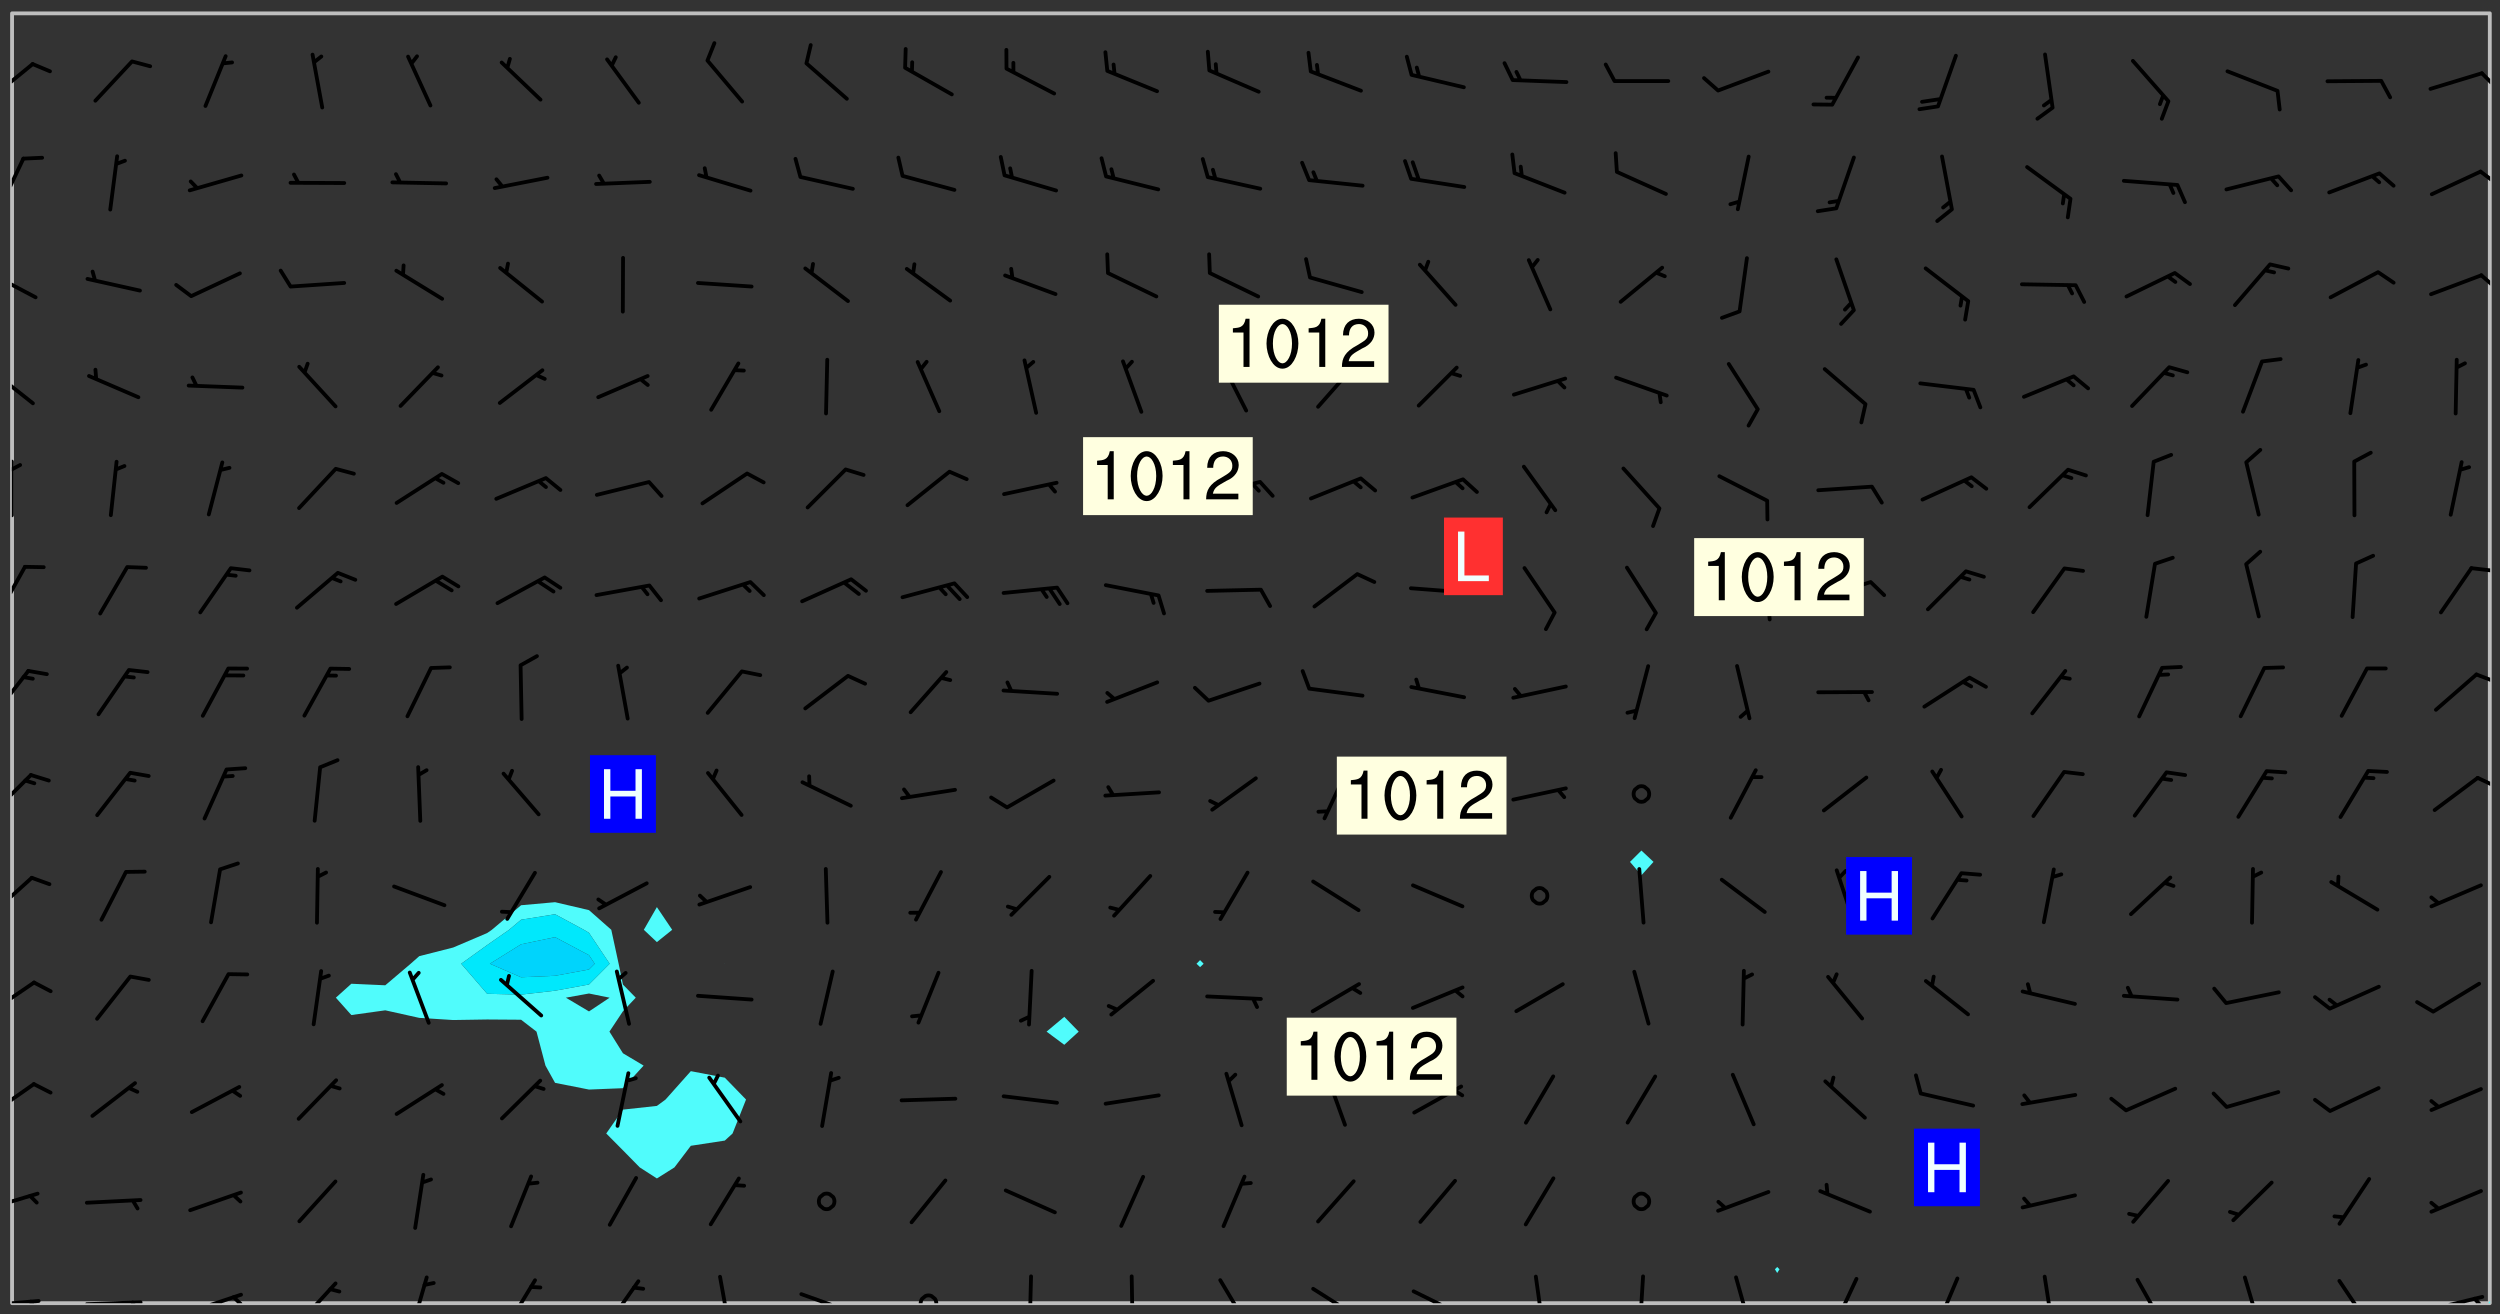 <svg xmlns="http://www.w3.org/2000/svg" role="img" xmlns:xlink="http://www.w3.org/1999/xlink" viewBox="142.45 309.95 326.84 171.84"><rect x="142.45" y="309.95" width="326.84" height="171.84" fill="#333333" stroke="none"/><defs><clipPath id="clip2"><path d="M 144 311.672 L 145 311.672 L 145 480.328 L 144 480.328 Z M 144 311.672"/></clipPath><clipPath id="clip3"><path d="M 144 311.672 L 468 311.672 L 468 480.328 L 144 480.328 Z M 144 311.672"/></clipPath><clipPath id="clip4"><path d="M 467 480 L 468 480 L 468 480.328 L 467 480.328 Z M 467 480"/></clipPath><clipPath id="clip5"><path d="M 467 311.672 L 468 311.672 L 468 480.328 L 467 480.328 Z M 467 311.672"/></clipPath><clipPath id="clip6"><path d="M 144 479 L 148 479 L 148 480.328 L 144 480.328 Z M 144 479"/></clipPath><clipPath id="clip7"><path d="M 146 479 L 148 479 L 148 480.328 L 146 480.328 Z M 146 479"/></clipPath><clipPath id="clip8"><path d="M 153 479 L 162 479 L 162 480.328 L 153 480.328 Z M 153 479"/></clipPath><clipPath id="clip9"><path d="M 159 479 L 161 479 L 161 480.328 L 159 480.328 Z M 159 479"/></clipPath><clipPath id="clip10"><path d="M 167 478 L 175 478 L 175 480.328 L 167 480.328 Z M 167 478"/></clipPath><clipPath id="clip11"><path d="M 172 479 L 175 479 L 175 480.328 L 172 480.328 Z M 172 479"/></clipPath><clipPath id="clip12"><path d="M 181 477 L 187 477 L 187 480.328 L 181 480.328 Z M 181 477"/></clipPath><clipPath id="clip13"><path d="M 196 476 L 199 476 L 199 480.328 L 196 480.328 Z M 196 476"/></clipPath><clipPath id="clip14"><path d="M 208 477 L 213 477 L 213 480.328 L 208 480.328 Z M 208 477"/></clipPath><clipPath id="clip15"><path d="M 221 477 L 227 477 L 227 480.328 L 221 480.328 Z M 221 477"/></clipPath><clipPath id="clip16"><path d="M 236 476 L 239 476 L 239 480.328 L 236 480.328 Z M 236 476"/></clipPath><clipPath id="clip17"><path d="M 246 478 L 255 478 L 255 480.328 L 246 480.328 Z M 246 478"/></clipPath><clipPath id="clip18"><path d="M 262 479 L 266 479 L 266 480.328 L 262 480.328 Z M 262 479"/></clipPath><clipPath id="clip19"><path d="M 276 476 L 278 476 L 278 480.328 L 276 480.328 Z M 276 476"/></clipPath><clipPath id="clip20"><path d="M 290 476 L 291 476 L 291 480.328 L 290 480.328 Z M 290 476"/></clipPath><clipPath id="clip21"><path d="M 301 477 L 306 477 L 306 480.328 L 301 480.328 Z M 301 477"/></clipPath><clipPath id="clip22"><path d="M 313 478 L 321 478 L 321 480.328 L 313 480.328 Z M 313 478"/></clipPath><clipPath id="clip23"><path d="M 327 478 L 334 478 L 334 480.328 L 327 480.328 Z M 327 478"/></clipPath><clipPath id="clip24"><path d="M 342 476 L 345 476 L 345 480.328 L 342 480.328 Z M 342 476"/></clipPath><clipPath id="clip25"><path d="M 356 476 L 358 476 L 358 480.328 L 356 480.328 Z M 356 476"/></clipPath><clipPath id="clip26"><path d="M 369 476 L 372 476 L 372 480.328 L 369 480.328 Z M 369 476"/></clipPath><clipPath id="clip27"><path d="M 381 476 L 386 476 L 386 480.328 L 381 480.328 Z M 381 476"/></clipPath><clipPath id="clip28"><path d="M 395 476 L 399 476 L 399 480.328 L 395 480.328 Z M 395 476"/></clipPath><clipPath id="clip29"><path d="M 409 476 L 412 476 L 412 480.328 L 409 480.328 Z M 409 476"/></clipPath><clipPath id="clip30"><path d="M 421 477 L 426 477 L 426 480.328 L 421 480.328 Z M 421 477"/></clipPath><clipPath id="clip31"><path d="M 435 476 L 439 476 L 439 480.328 L 435 480.328 Z M 435 476"/></clipPath><clipPath id="clip32"><path d="M 448 477 L 453 477 L 453 480.328 L 448 480.328 Z M 448 477"/></clipPath><clipPath id="clip33"><path d="M 459 479 L 468 479 L 468 480.328 L 459 480.328 Z M 459 479"/></clipPath><clipPath id="clip34"><path d="M 465 479 L 468 479 L 468 480.328 L 465 480.328 Z M 465 479"/></clipPath><clipPath id="clip35"><path d="M 144 465 L 148 465 L 148 469 L 144 469 Z M 144 465"/></clipPath><clipPath id="clip36"><path d="M 144 451 L 148 451 L 148 456 L 144 456 Z M 144 451"/></clipPath><clipPath id="clip37"><path d="M 144 438 L 148 438 L 148 443 L 144 443 Z M 144 438"/></clipPath><clipPath id="clip38"><path d="M 144 424 L 147 424 L 147 430 L 144 430 Z M 144 424"/></clipPath><clipPath id="clip39"><path d="M 144 411 L 147 411 L 147 417 L 144 417 Z M 144 411"/></clipPath><clipPath id="clip40"><path d="M 466 411 L 468 411 L 468 413 L 466 413 Z M 466 411"/></clipPath><clipPath id="clip41"><path d="M 144 397 L 147 397 L 147 404 L 144 404 Z M 144 397"/></clipPath><clipPath id="clip42"><path d="M 465 397 L 468 397 L 468 400 L 465 400 Z M 465 397"/></clipPath><clipPath id="clip43"><path d="M 144 383 L 146 383 L 146 391 L 144 391 Z M 144 383"/></clipPath><clipPath id="clip44"><path d="M 465 383 L 468 383 L 468 385 L 465 385 Z M 465 383"/></clipPath><clipPath id="clip45"><path d="M 144 370 L 145 370 L 145 378 L 144 378 Z M 144 370"/></clipPath><clipPath id="clip46"><path d="M 144 370 L 146 370 L 146 372 L 144 372 Z M 144 370"/></clipPath><clipPath id="clip47"><path d="M 144 358 L 148 358 L 148 363 L 144 363 Z M 144 358"/></clipPath><clipPath id="clip48"><path d="M 144 345 L 148 345 L 148 350 L 144 350 Z M 144 345"/></clipPath><clipPath id="clip49"><path d="M 466 345 L 468 345 L 468 348 L 466 348 Z M 466 345"/></clipPath><clipPath id="clip50"><path d="M 144 330 L 146 330 L 146 338 L 144 338 Z M 144 330"/></clipPath><clipPath id="clip51"><path d="M 466 332 L 468 332 L 468 335 L 466 335 Z M 466 332"/></clipPath><clipPath id="clip52"><path d="M 144 318 L 147 318 L 147 324 L 144 324 Z M 144 318"/></clipPath><clipPath id="clip53"><path d="M 466 319 L 468 319 L 468 322 L 466 322 Z M 466 319"/></clipPath><g id="surface539" clip-path="url(#clip1)"><path fill="#fff" fill-opacity="0" fill-rule="evenodd" d="M 0 0 L 1000 0 L 1000 1000 L 0 1000 Z M 0 0"/><path fill="#d3d3d3" fill-opacity="0" fill-rule="evenodd" d="M162.152 355.867L161.918 356.16 161.977 356.395 162.094 356.566 162.27 356.801 162.562 357.148 162.676 357.207 162.793 357.035 162.852 356.801 163.027 356.625 163.492 356.449 164.191 356.449 164.426 356.742 164.715 357.559 164.773 357.734 164.949 357.965 165.301 358.199 166 358.898 166.172 359.074 166.406 359.422 166.641 359.832 166.93 360.414 167.34 360.879 167.57 361.113 167.805 361.289 167.922 361.52 168.098 361.812 168.27 362.977 168.27 363.211 168.328 363.5 168.387 363.617 168.504 363.734 168.852 364.145 168.969 364.316 169.145 364.492 169.32 364.727 169.438 364.898 169.609 365.25 169.668 365.484 169.902 365.891 170.137 365.832 169.961 366.008 169.902 366.938 169.32 366.938 169.086 366.824 168.738 366.938 168.621 367.055 168.562 367.348 168.504 367.523 168.387 367.695 167.922 367.988 167.863 368.223 167.805 368.336 167.805 368.98 167.863 369.152 167.863 369.562 167.922 369.621 167.922 370.027 167.98 370.434 168.098 370.609 168.156 370.668 168.387 371.309 168.328 371.602 168.328 372.301 168.27 372.883 168.27 373.117 168.211 373.348 168.156 373.699 168.156 375.621 168.211 375.738 168.637 375.738 168.27 375.855 168.246 376.207 169.137 377.375 170.879 377.914 172.219 378.273 172.219 378.812 172.309 379.621 172.844 380.336 174.363 380.605 175.254 380.52 175.344 381.684 175.879 381.863 177.039 381.684 179.094 380.699 180.254 380.336 182.133 380.16 183.828 379.98 183.648 380.699 182.133 380.785 180.883 380.875 180.078 381.145 179.004 381.953 179.273 382.672 179.809 383.57 179.629 384.195 179.363 385.004 179.629 386.082 180.254 386.98 181.059 387.16 182.309 386.98 182.043 387.703 182.141 388.207 182.195 388.5 182.195 388.672 182.254 388.965 182.254 389.371 182.43 389.488 182.781 389.605 183.188 389.605 183.48 389.43 183.594 389.312 183.652 389.195 183.77 388.965 183.828 388.789 184.18 388.324 184.41 388.148 184.586 388.09 184.762 388.148 184.82 388.324 184.938 389.312 184.992 389.781 185.051 389.953 185.168 390.188 185.344 390.246 186.16 390.305 186.449 390.305 186.566 390.539 186.625 390.945 186.684 391.297 186.684 392.402 186.801 392.695 186.918 393.043 187.207 393.742 187.383 394.094 187.965 394.848 188.316 395.023 188.488 395.082 188.957 395.316 189.598 395.781 189.945 396.016 190.238 396.191 190.531 396.246 190.762 396.309 191.578 396.656 191.871 396.832 191.984 397.004 192.336 397.355 192.453 397.531 192.977 398.172 192.977 398.461 193.035 398.812 193.035 399.16 193.094 399.512 193.152 399.801 193.27 399.859 193.441 399.918 193.617 399.918 194.199 400.152 194.375 400.27 194.551 400.559 194.727 400.793 194.84 401.027 195.133 401.258 195.25 401.375 195.25 401.785 195.309 401.84 195.598 402.074 195.832 402.191 195.891 402.309 196.008 402.48 196.066 402.598 196.297 402.832 196.355 403.008 196.59 403.066 196.707 403.125 196.59 403.238 196.531 403.355 196.531 403.473 196.414 403.766 196.297 404.055 196.297 404.637 196.473 404.754 196.59 404.812 196.648 404.93 196.766 405.047 196.879 405.105 197.055 405.453 197.113 405.805 197.172 406.211 197.172 406.387 197.113 406.562 196.996 407.262 196.996 407.434 197.113 407.609 197.406 407.902 197.812 407.902 197.988 408.02 198.105 408.191 198.223 408.484 198.223 408.719 197.695 408.719 197.465 408.484 197.23 408.484 197.055 408.543 196.996 409.242 197.055 409.59 197.172 409.766 197.348 410.176 197.465 410.406 197.754 410.875 197.93 410.93 198.453 410.93 198.688 410.988 199.445 411.629 199.504 411.922 199.504 412.156 199.562 412.215 199.793 412.562 199.793 412.914 199.676 413.086 199.676 413.379 199.969 413.668 200.262 413.844 200.434 413.902 200.727 414.078 201.02 414.195 201.602 414.602 201.891 414.836 202.184 415.012 202.402 415.172 202.418 415.184 202.648 415.359 203.289 415.883 203.465 416.117 203.582 416.293 203.758 416.469 203.871 416.641 203.871 417.281 203.988 417.457 204.457 417.574 205.039 417.691 205.273 417.75 205.504 417.863 205.797 417.98 205.91 418.039 206.496 418.391 206.785 418.562 206.961 418.625 207.137 418.68 207.312 418.738 208.012 419.09 208.301 419.266 208.535 419.32 208.824 419.496 209.059 419.613 209.699 420.02 209.992 420.137 210.164 420.195 210.398 420.254 210.809 420.312 211.039 420.371 211.273 420.488 211.332 420.66 210.922 420.836 211.391 420.895 211.449 421.188 211.562 421.422 211.738 421.477 211.973 421.535 212.148 421.594 212.555 421.711 213.195 421.945 213.312 422.117 213.371 422.352 213.371 422.527 213.312 422.645 213.254 423.051 213.488 423.285 213.605 423.344 213.953 423.461 214.594 423.691 214.77 423.809 215.059 423.926 215.234 424.102 215.469 424.566 216.051 425.672 216.227 425.848 216.574 426.023 216.75 426.141 217.102 426.258 218.148 426.781 218.383 426.84 218.848 426.953 219.141 427.012 219.605 427.188 220.363 427.77 220.598 428.004 220.945 428.469 221.121 428.645 221.41 428.879 222.227 429.578 222.52 429.754 222.809 430.043 223.102 430.219 223.395 430.508 224.09 431.148 224.266 431.324 224.559 431.559 224.848 431.793 225.316 432.082 225.957 432.664 226.305 432.898 226.539 433.191 226.887 433.539 227.238 434.004 228.172 434.996 228.52 435.402 228.637 435.578 228.871 435.637 228.984 435.754 229.629 435.93 229.859 436.043 230.094 436.102 230.387 436.277 230.617 436.395 231.551 437.094 231.957 437.5 232.191 437.676 232.598 437.852 232.832 437.969 233.648 438.316 233.996 438.551 234.23 438.668 234.523 438.957 234.754 439.074 235.512 439.426 235.863 439.598 236.094 439.656 236.387 439.773 236.621 439.832 237.492 440.008 238.309 440.008 238.777 440.238 238.949 440.297 239.824 440.996 240.289 441.113 240.582 441.172 240.758 441.23 240.988 441.289 241.457 441.348 241.805 441.406 242.156 441.465 242.562 441.523 242.855 441.523 243.027 441.582 243.027 441.812 243.203 441.988 243.496 441.988 243.844 442.047 244.195 442.105 244.895 442.223 245.535 442.223 246 441.988 246.293 441.812 246.465 441.695 246.875 441.523 247.164 441.348 248.098 440.883 248.566 440.59 249.09 440.297 249.555 440.125 250.02 439.949 251.07 439.484 251.359 439.367 251.77 439.25 252.059 439.133 252.586 438.957 254.102 438.258 254.684 437.91 254.973 437.852 255.266 437.793 255.613 437.676 256.488 437.445 256.84 437.328 256.953 437.328 257.188 437.27 258.062 437.035 258.297 436.977 259.109 436.977 259.461 436.918 260.277 436.801 260.449 436.742 260.801 436.688 261.094 436.629 261.324 436.57 262.141 436.395 262.316 436.336 262.664 436.336 262.898 436.277 263.363 436.16 264.121 435.988 264.355 435.93 264.703 435.93 265.113 435.812 265.402 435.754 266.688 435.695 266.977 435.695 267.387 435.637 267.617 435.578 267.793 435.578 268.668 435.461 269.074 435.461 269.484 435.344 269.832 435.344 270.184 435.23 271.055 435.172 272.805 435.172 273.852 435.461 274.262 435.578 274.551 435.695 274.902 435.812 275.191 435.93 276.242 436.102 276.531 436.16 276.824 436.16 277.117 436.219 277.289 436.277 277.699 436.336 277.871 436.395 277.988 436.453 278.105 436.453 278.223 436.512 278.574 436.57 278.688 436.57 279.098 436.637 281.02 437.031 282.945 437.426 284.465 437.875 286.16 438.594 288.305 439.398 289.91 438.68 291.34 437.875 292.5 436.797 293.75 436.348 296.785 435.629 298.66 435.27 300.805 433.922 303.039 432.668 305.539 431.41 307.234 430.961 309.02 430.781 310.18 430.512 310.805 431.051 312.145 430.781 312.859 429.793 313.844 428.449 314.289 428.27 315.094 427.91 316.969 427.371 318.754 426.922 320.004 426.652 321.164 426.562 322.863 426.473 324.824 426.203 326.074 426.113 326.613 426.113 327.238 426.023 328.129 426.023 330.273 425.844 332.684 425.664 335.273 425.574 336.969 425.754 338.578 425.844 340.008 426.203 341.168 426.922 343.043 427.91 344.203 429.438 344.469 430.152 345.098 430.242 345.453 431.141 345.988 431.68 346.523 433.207 347.598 433.566 348.133 433.566 347.328 434.102 347.418 435.809 348.133 438.504 349.023 439.309 349.918 440.297 350.633 441.555 352.418 442.094 353.938 441.914 354.293 443.258 355.902 442.453 356.883 441.914 357.152 442.184 357.469 441.969 357.688 441.824 358.488 442.273 358.938 441.914 359.293 441.914 359.828 441.645 360.367 440.926 360.902 440.656 361.527 439.668 362.688 440.117 363.527 440.488 364.922 441.105 366.617 440.926 368.223 440.926 370.008 441.016 370.188 439.309 370.723 437.965 371.527 438.234 372.02 439.082 372.422 439.488 372.332 440.027 372.332 440.387 373.047 440.836 373.758 440.566 375.188 440.566 375.547 441.555 375.992 442.812 376.707 444.156 377.957 444.785 379.652 445.414 380.367 445.234 380.547 444.695 381.527 444.605 381.977 444.965 382.062 446.223 381.797 446.852 381.262 447.031 381.262 447.57 381.977 448.555 382.242 449.094 383.227 450.082 384.027 451.16 383.762 451.52 383.672 452.418 383.047 454.75 382.691 456.816 382.602 458.609 382.422 459.328 382.332 459.867 382.332 461.305 381.352 463.188 380.992 464.895 380.457 465.793 379.652 466.961 379.387 467.5 381.441 468.754 381.527 469.113 381.172 469.652 381.082 469.473 381.082 470.281 381.172 471.719 380.727 472.434 379.652 472.527 379.387 473.242 379.922 474.141 380.727 474.859 381.887 475.668 383.227 475.938 383.672 476.297 383.316 476.746 381.527 476.656 380.277 476.207 379.562 475.488 378.938 475.398 378.762 478.988 378.574 480.297 467.934 480.297 467.934 311.703 412.664 311.703 412.664 360.785 413.426 360.91 416.715 361.453 418.738 364.289 418.738 367.043 421.09 367.375 423.438 367.707 427.488 367.707 426.109 371.867 424.086 372.574 422.062 373.277 421.52 373.621 418.926 375.238 418.738 375.355 416.715 373.277 415.984 370.535 413.312 368.457 411.938 364.957 411.871 364.875 409.914 362.203 412.664 360.785 412.664 311.703 294.422 311.703 294.422 403.117 294.539 403.148 294.672 403.16 294.746 403.234 294.852 403.281 294.941 403.34 295.027 403.398 295.117 403.457 295.414 403.754 295.473 403.844 295.504 403.961 295.531 404.078 295.547 404.215 295.516 404.332 295.457 404.422 295.398 404.508 295.355 404.613 295.309 404.715 295.281 404.836 295.281 404.98 295.457 405.25 295.605 405.398 295.68 405.484 295.754 405.559 295.797 405.664 295.859 405.754 295.918 405.84 295.961 405.945 296.02 406.035 296.066 406.137 296.109 406.242 296.168 406.328 296.285 406.508 296.359 406.582 296.422 406.668 296.48 406.758 296.523 406.863 296.582 406.953 296.641 407.039 296.703 407.129 296.762 407.219 296.805 407.32 296.922 407.5 296.996 407.574 297.055 407.66 297.129 407.734 297.219 407.793 297.324 407.84 297.473 407.84 297.605 407.824 297.738 407.84 297.84 407.793 297.914 407.719 297.961 407.617 297.945 407.484 297.945 407.336 297.898 407.23 297.871 407.113 297.824 407.012 297.797 406.891 297.754 406.789 297.691 406.699 297.648 406.598 297.605 406.492 297.574 406.375 297.559 406.242 297.547 406.105 297.633 406.047 297.691 405.961 297.812 405.93 297.855 406.035 297.871 406.168 297.871 406.285 297.93 406.387 297.988 406.477 298.078 406.535 298.227 406.684 298.285 406.773 298.328 406.879 298.316 406.98 298.402 407.039 298.508 407.086 298.594 407.145 298.684 407.203 298.758 407.277 298.641 407.305 298.535 407.352 298.449 407.41 298.375 407.484 298.316 407.574 298.254 407.66 298.227 407.781 298.18 407.883 298.137 407.988 298.105 408.105 298.094 408.238 298.078 408.371 298.078 408.52 298.105 408.637 298.152 408.742 298.195 408.844 298.254 408.934 298.328 409.008 298.418 409.066 298.492 409.141 298.582 409.199 298.641 409.289 298.684 409.395 298.73 409.496 298.848 409.527 298.98 409.543 299.129 409.543 299.246 409.512 299.352 409.555 299.395 409.66 299.441 409.762 299.469 409.883 299.5 410 299.527 410.117 299.559 410.238 299.586 410.355 299.691 410.398 299.793 410.445 299.926 410.43 300.074 410.578 300.137 410.664 300.211 410.738 300.281 410.812 300.371 410.875 300.477 410.918 300.578 410.961 300.695 410.992 300.832 411.008 300.949 410.977 301.023 410.902 301.051 410.785 301.039 410.652 301.008 410.531 300.98 410.414 301.023 410.309 301.141 410.309 301.23 410.371 301.348 410.398 301.496 410.398 301.629 410.414 301.777 410.414 301.91 410.43 302.043 410.414 302.191 410.414 302.324 410.398 302.457 410.387 302.594 410.398 302.711 410.371 302.844 410.355 303.035 410.297 302.977 410.473 302.961 410.605 302.934 410.727 302.918 410.859 302.859 410.945 302.727 410.961 302.621 411.008 302.516 411.051 302.398 411.082 302.281 411.109 302.016 411.141 301.867 411.141 301.734 411.156 301.66 411.23 301.719 411.316 301.867 411.465 301.984 411.645 302.059 411.715 302.148 411.777 302.238 411.836 302.324 411.895 302.414 411.953 302.516 411.996 302.621 412.059 302.727 412.102 302.812 412.16 302.918 412.207 303.02 412.25 303.199 412.367 303.258 412.457 303.215 412.559 303.168 412.664 303.184 412.797 303.406 413.02 303.465 413.109 303.508 413.211 303.539 413.332 303.582 413.434 303.598 413.566 303.629 413.684 303.641 413.82 303.672 413.938 303.82 414.086 303.922 414.129 304.027 414.172 304.145 414.203 304.277 414.219 304.414 414.234 304.531 414.234 304.648 414.203 304.738 414.145 304.781 414.039 304.828 413.938 304.871 413.832 304.902 413.715 304.914 413.582 304.914 413.434 304.902 413.301 304.887 413.168 304.855 413.051 304.812 412.945 304.766 412.84 304.723 412.738 304.68 412.633 304.664 412.5 304.68 412.367 304.707 412.25 304.738 412.133 304.766 412.012 304.812 411.91 304.902 411.852 304.988 411.789 305.062 411.715 305.152 411.656 305.375 411.434 305.434 411.348 305.508 411.273 305.625 411.094 305.684 411.008 305.684 410.859 305.609 410.785 305.508 410.738 305.402 410.695 305.301 410.652 305.242 410.562 305.195 410.457 305.168 410.34 305.258 410.281 305.375 410.25 305.477 410.207 305.656 410.09 305.805 409.941 305.816 409.809 305.805 409.703 305.715 409.645 305.582 409.66 305.434 409.66 305.301 409.676 305.168 409.66 305.047 409.629 304.961 409.57 304.887 409.496 304.828 409.406 304.766 409.32 304.648 409.141 304.59 409.055 304.621 408.934 304.707 408.875 304.828 408.844 304.887 408.758 304.887 408.637 304.855 408.52 304.797 408.43 304.738 408.344 304.691 408.238 304.664 408.121 304.648 407.988 304.707 407.898 304.781 407.824 304.871 407.766 304.988 407.586 305.062 407.512 305.121 407.426 305.27 407.277 305.391 407.246 305.523 407.23 305.656 407.246 305.73 407.32 305.773 407.426 305.789 407.559 305.758 407.676 305.641 407.707 305.508 407.719 305.359 407.867 305.316 407.973 305.27 408.074 305.242 408.195 305.211 408.312 305.211 408.461 305.242 408.578 305.285 408.684 305.344 408.773 305.418 408.844 305.492 408.918 305.609 408.949 305.73 408.977 305.848 408.949 305.98 408.934 306.098 408.934 306.188 408.992 306.262 409.066 306.309 409.172 306.367 409.258 306.469 409.305 306.602 409.32 306.707 409.363 306.793 409.422 306.781 409.527 306.707 409.602 306.527 409.719 306.469 409.809 306.379 409.867 306.309 409.941 306.234 410.016 306.172 410.105 306.145 410.223 306.129 410.355 306.145 410.488 306.129 410.621 306.129 410.77 306.145 410.902 306.172 411.02 306.203 411.141 306.277 411.215 306.367 411.273 306.453 411.332 306.543 411.391 306.66 411.422 306.66 411.508 306.559 411.555 306.469 411.613 306.203 411.645 306.086 411.672 305.938 411.672 305.832 411.715 305.73 411.762 305.672 411.852 305.609 412.086 305.598 412.219 305.566 412.34 305.551 412.473 305.551 412.766 305.539 412.898 305.551 413.035 305.566 413.168 305.699 413.184 305.832 413.195 305.953 413.227 306.039 413.285 306.113 413.359 306.16 413.465 306.203 413.566 306.219 413.699 306.219 414.145 306.203 414.277 306.203 414.723 306.234 414.988 306.262 415.105 306.277 415.238 306.309 415.355 306.395 415.566 306.426 415.832 306.426 415.98 306.395 416.098 306.367 416.215 306.336 416.336 306.309 416.453 306.277 416.57 306.246 416.691 306.234 416.824 306.219 416.957 306.309 417.016 306.426 416.984 306.527 417 306.574 417.105 306.543 417.371 306.543 417.812 306.5 417.918 306.453 418.023 306.41 418.125 306.367 418.23 306.309 418.316 306.277 418.438 306.234 418.555 306.203 418.672 306.188 418.805 306.203 418.938 306.262 419.027 306.367 419.074 306.453 419.133 306.512 419.219 306.5 419.355 306.469 419.473 306.426 419.574 306.426 420.02 306.41 420.152 306.41 420.301 306.379 420.418 306.336 420.523 306.309 420.641 306.262 420.746 306.219 420.848 306.188 420.969 306.16 421.086 306.129 421.219 306.098 421.336 306.07 421.453 306.027 421.559 305.996 421.676 305.965 421.797 305.953 421.93 305.938 422.062 305.938 422.359 305.965 422.477 305.965 422.625 306.012 423.023 306.039 423.141 306.098 423.23 306.219 423.262 306.367 423.262 306.5 423.246 306.559 423.336 306.559 423.453 306.5 423.543 306.41 423.602 306.309 423.645 306.203 423.691 306.113 423.75 306.027 423.809 305.891 423.824 305.773 423.793 305.641 423.777 305.539 423.824 305.477 423.91 305.465 424.047 305.449 424.18 305.418 424.297 305.391 424.414 305.375 424.547 305.344 424.668 305.344 424.965 305.359 425.098 305.391 425.215 305.391 425.363 305.402 425.496 305.402 425.645 305.375 425.762 305.328 425.863 305.301 425.984 305.27 426.102 305.211 426.191 305.137 426.266 305.035 426.309 304.93 426.355 304.812 426.383 304.691 426.414 304.59 426.367 304.648 426.281 304.754 426.234 304.781 426.117 304.812 426 304.84 425.879 304.871 425.762 304.871 425.613 304.887 425.48 304.855 425.363 304.812 425.258 304.707 425.273 304.633 425.348 304.531 425.391 304.441 425.453 304.367 425.527 304.324 425.629 304.309 425.762 304.277 425.879 304.25 426 304.219 426.117 304.191 426.234 304.16 426.355 304.133 426.473 304.102 426.59 304.059 426.695 303.969 426.754 303.879 426.754 303.762 426.723 303.73 426.637 303.746 426.5 303.715 426.383 303.715 426.234 303.703 426.102 303.703 425.953 303.641 425.719 303.613 425.598 303.57 425.496 303.523 425.391 303.465 425.305 303.406 425.215 303.363 425.109 303.301 425.023 303.152 424.875 303.082 424.801 302.977 424.754 302.871 424.711 302.77 424.668 302.473 424.371 302.383 424.297 302.297 424.238 302.191 424.195 302.102 424.133 302.016 424.074 301.91 424.031 301.82 423.973 301.734 423.91 301.66 423.84 301.555 423.793 301.469 423.734 301.363 423.691 301.273 423.629 301.172 423.586 301.066 423.543 300.98 423.484 300.875 423.438 300.77 423.395 300.668 423.348 300.578 423.289 300.477 423.246 300.371 423.203 300.281 423.141 300.164 423.113 300.031 423.098 299.898 423.113 299.75 423.113 299.617 423.129 299.5 423.098 299.41 423.039 299.336 422.965 299.246 422.906 299.145 422.859 298.996 422.859 298.875 422.832 298.773 422.789 298.699 422.715 298.582 422.535 298.492 422.477 298.391 422.434 298.301 422.371 298.195 422.328 298.105 422.27 298.02 422.211 297.914 422.164 297.855 422.078 297.797 421.988 297.754 421.883 297.707 421.781 297.633 421.707 297.547 421.648 297.473 421.574 297.383 421.516 297.16 421.293 297.117 421.188 297.086 420.922 297.191 420.879 297.336 420.879 297.441 420.922 297.516 420.996 297.605 421.055 297.691 421.113 297.797 421.16 297.887 421.219 298.035 421.367 298.105 421.441 298.254 421.59 298.316 421.676 298.391 421.75 298.477 421.809 298.551 421.883 298.641 421.945 298.73 422.004 298.816 422.062 299.086 422.238 299.188 422.285 299.293 422.328 299.395 422.371 299.441 422.297 299.5 422.211 299.574 422.137 299.645 422.062 299.75 422.105 299.824 422.18 299.883 422.27 299.926 422.371 299.973 422.477 300.016 422.582 300.137 422.609 300.254 422.582 300.328 422.492 300.371 422.387 300.43 422.297 300.504 422.223 300.609 422.18 300.727 422.152 300.859 422.164 300.949 422.223 301.098 422.371 301.156 422.461 301.199 422.566 301.246 422.668 301.289 422.773 301.332 422.875 301.438 422.922 301.543 422.965 301.676 422.98 301.762 422.922 301.82 422.832 301.895 422.758 302 422.715 302.117 422.742 302.223 422.789 302.324 422.832 302.43 422.875 302.531 422.922 302.711 423.039 302.711 423.156 302.695 423.289 302.711 423.422 302.727 423.559 302.785 423.645 302.887 423.691 303.008 423.719 303.125 423.75 303.273 423.75 303.391 423.719 303.449 423.629 303.629 423.512 303.688 423.422 303.762 423.348 303.82 423.262 303.938 423.082 304.117 422.965 304.234 422.996 304.324 423.055 304.367 423.129 304.352 423.262 304.352 423.379 304.441 423.438 304.59 423.438 304.723 423.422 304.855 423.41 305.121 423.379 305.227 423.336 305.344 423.305 305.465 423.277 305.539 423.203 305.609 423.129 305.672 423.039 305.656 422.934 305.609 422.832 305.508 422.789 305.402 422.773 305.285 422.801 305.02 422.832 304.871 422.832 304.797 422.758 304.707 422.699 304.59 422.668 304.473 422.641 304.34 422.625 304.191 422.625 304.059 422.641 303.762 422.641 303.656 422.594 303.508 422.445 303.465 422.344 303.406 422.254 303.629 422.031 303.715 421.973 303.82 421.93 303.938 421.898 304.07 421.883 304.203 421.898 304.34 421.914 304.441 421.957 304.574 421.945 304.664 421.883 304.766 421.84 304.828 421.75 304.781 421.648 304.691 421.59 304.574 421.559 304.473 421.516 304.414 421.426 304.352 421.336 304.352 421.219 304.367 421.086 304.473 421.039 304.547 420.969 304.547 420.848 304.457 420.789 304.426 420.672 304.516 420.613 304.59 420.539 304.633 420.434 304.691 420.344 304.738 420.242 304.754 420.109 304.754 419.961 304.707 419.855 304.664 419.754 304.574 419.695 304.441 419.68 304.34 419.637 304.203 419.621 304.086 419.59 303.641 419.59 303.508 419.574 303.375 419.562 303.242 419.547 303.125 419.516 302.977 419.516 302.844 419.5 302.711 419.488 302.445 419.457 302.324 419.414 302.238 419.355 302.164 419.281 302.164 419.133 302.176 419 302.281 418.953 302.383 418.91 302.516 418.895 302.668 418.895 302.801 418.879 303.094 418.879 303.215 418.91 303.316 418.953 303.406 419.012 303.641 419.074 303.762 419.027 303.852 418.969 303.953 418.926 304.086 418.91 304.191 418.953 304.293 419 304.426 419.012 304.547 418.984 304.691 418.984 304.812 418.953 304.93 418.926 305.035 418.879 305.109 418.805 305.195 418.746 305.344 418.598 305.402 418.512 305.449 418.406 305.477 418.289 305.492 418.184 305.391 418.141 305.301 418.082 305.184 418.051 305.078 418.008 304.988 417.945 304.914 417.859 304.84 417.785 304.738 417.742 304.633 417.695 304.531 417.652 304.473 417.562 304.426 417.461 304.34 417.25 304.277 417.164 304.219 417.074 304.145 417 304.059 416.941 303.789 416.941 303.672 416.973 303.582 417.031 303.48 417.074 303.348 417.09 303.242 417.074 303.215 416.957 303.152 416.867 303.035 416.836 302.934 416.793 302.785 416.645 302.754 416.527 302.738 416.422 302.812 416.348 302.992 416.23 303.109 416.203 303.227 416.172 303.363 416.188 303.465 416.23 303.57 416.273 303.672 416.32 303.777 416.363 303.895 416.395 304.027 416.41 304.145 416.438 304.277 416.453 304.383 416.438 304.473 416.379 304.398 416.305 304.293 416.262 304.219 416.188 304.145 416.098 303.996 415.949 303.91 415.891 303.82 415.832 303.746 415.758 303.656 415.699 303.555 415.652 303.434 415.625 303.332 415.578 303.227 415.535 303.109 415.504 303.008 415.461 302.887 415.43 302.738 415.43 302.621 415.461 302.516 415.504 302.43 415.566 302.25 415.684 302.164 415.742 302.074 415.801 301.969 415.848 301.883 415.906 301.777 415.949 301.676 415.992 301.57 416.039 301.496 416.113 301.438 416.203 301.379 416.289 301.332 416.395 301.273 416.48 301.199 416.555 301.066 416.543 300.949 416.512 300.832 416.512 300.758 416.586 300.668 416.645 300.594 416.719 300.504 416.777 300.418 416.836 300.312 416.883 300.211 416.926 300.074 416.941 299.973 416.898 299.824 416.75 299.719 416.703 299.633 416.703 299.527 416.75 299.426 416.793 299.305 416.824 299.188 416.793 299.113 416.719 299.113 416.602 299.145 416.48 299.219 416.41 299.277 416.32 299.352 416.246 299.469 416.215 299.574 416.172 299.867 416.172 300 416.156 300.137 416.141 300.238 416.098 300.328 416.039 300.43 415.992 300.52 415.934 300.652 415.922 300.742 415.98 300.875 415.992 300.965 415.934 301.051 415.875 301.156 415.832 301.246 415.773 301.332 415.711 301.422 415.652 301.57 415.504 301.629 415.418 301.688 415.328 301.793 415.285 301.926 415.27 302.043 415.297 302.164 415.328 302.223 415.27 302.281 415.18 302.312 414.914 302.34 414.797 302.445 414.809 302.578 414.824 302.68 414.781 302.77 414.723 302.828 414.633 302.902 414.559 302.961 414.469 303.008 414.367 303.02 414.234 303.008 414.102 302.961 413.996 302.812 413.848 302.754 413.758 302.695 413.672 302.652 413.566 302.652 413.121 302.668 412.988 302.668 412.84 302.68 412.707 302.621 412.648 302.531 412.707 302.43 412.664 302.25 412.547 302.164 412.488 302.102 412.398 302.043 412.309 301.969 412.234 301.883 412.176 301.762 412.207 301.66 412.219 301.555 412.266 301.469 412.324 301.363 412.367 301.215 412.516 301.125 412.574 301.039 412.633 300.949 412.695 300.844 412.738 300.711 412.754 300.711 412.633 300.816 412.59 300.934 412.559 301.008 412.488 301.051 412.383 301.051 412.234 301.023 412.117 300.875 411.969 300.742 411.953 300.594 411.953 300.477 411.984 300.371 412.027 300.27 412.07 300.18 412.133 300.062 412.16 299.988 412.086 300 411.953 299.957 411.852 299.914 411.746 299.824 411.688 299.707 411.715 299.586 411.746 299.469 411.777 299.367 411.82 299.246 411.852 299.145 411.895 299.039 411.938 298.949 411.996 298.848 412.012 298.848 411.895 298.863 411.762 298.805 411.672 298.73 411.715 298.582 411.863 298.523 411.953 298.449 412.027 298.402 412.133 298.359 412.234 298.285 412.309 298.227 412.398 298.152 412.473 298.094 412.559 298.02 412.633 297.93 412.695 297.855 412.766 297.781 412.84 297.68 412.855 297.547 412.871 297.441 412.828 297.441 412.707 297.59 412.559 297.633 412.457 297.691 412.367 297.738 412.266 297.781 412.16 297.84 412.07 297.871 411.953 297.914 411.852 297.945 411.73 297.973 411.613 298.02 411.508 298.062 411.406 298.105 411.301 298.18 411.23 298.27 411.168 298.359 411.109 298.461 411.066 298.758 411.066 299.023 411.035 299.129 410.992 299.055 410.918 298.938 410.887 298.832 410.844 298.742 410.785 298.641 410.738 298.551 410.68 298.449 410.637 298.344 410.594 298.254 410.531 298.168 410.473 298.062 410.43 297.961 410.387 297.84 410.355 297.723 410.324 297.621 410.281 297.5 410.25 297.398 410.207 297.309 410.148 297.266 410.043 297.25 409.91 297.352 409.867 297.484 409.852 297.621 409.867 297.754 409.852 297.855 409.809 297.914 409.719 297.93 409.613 297.84 409.555 297.766 409.48 297.664 409.438 297.574 409.379 297.426 409.23 297.383 409.125 297.367 408.992 297.367 408.699 297.309 408.609 297.219 408.551 297.145 408.477 297.102 408.371 297.07 408.254 297.012 408.164 296.938 408.09 296.82 408.062 296.746 407.988 296.656 407.93 296.566 407.867 296.48 407.809 296.406 407.734 296.348 407.648 296.301 407.543 296.215 407.484 296.066 407.336 295.871 407.277 295.738 407.293 295.637 407.336 295.562 407.41 295.516 407.512 295.473 407.617 295.414 407.707 295.355 407.793 295.059 408.09 294.969 408.148 294.883 408.148 294.82 408.062 294.777 407.957 294.809 407.84 294.867 407.75 294.895 407.633 294.883 407.5 294.793 407.438 294.688 407.484 294.57 407.512 294.453 407.543 294.184 407.719 294.082 407.766 293.965 407.793 293.859 407.84 293.77 407.898 293.668 407.941 293.609 407.855 293.562 407.75 293.578 407.617 293.625 407.512 293.695 407.438 293.77 407.367 293.828 407.277 293.828 407.129 293.785 407.023 293.547 407.023 293.445 407.07 293.414 407.188 293.387 407.305 293.355 407.426 293.281 407.469 293.148 407.484 293.074 407.438 293.031 407.336 292.988 407.23 292.941 407.129 292.898 407.023 292.777 407.055 292.676 407.098 292.543 407.113 292.426 407.145 292.32 407.188 292.23 407.246 292.129 407.293 292.008 407.32 291.875 407.336 291.773 407.293 291.715 407.203 291.668 407.098 291.625 406.996 291.582 406.891 291.582 406.773 291.641 406.684 291.727 406.625 291.906 406.508 292.008 406.461 292.113 406.418 292.219 406.359 292.32 406.316 292.41 406.254 292.512 406.211 292.617 406.152 292.719 406.105 292.809 406.047 292.914 406.004 293.016 405.961 293.105 405.898 293.207 405.855 293.344 405.84 293.461 405.871 293.562 405.914 293.684 405.945 293.785 405.988 293.891 406.035 293.992 406.078 294.098 406.121 294.199 406.168 294.305 406.211 294.406 406.254 294.512 406.301 294.598 406.359 294.703 406.402 294.82 406.434 294.926 406.477 295.027 406.523 295.117 406.582 295.223 406.625 295.324 406.668 295.43 406.715 295.547 406.742 295.648 406.789 295.77 406.816 295.918 406.816 296.004 406.758 296.02 406.656 296.078 406.566 296.051 406.449 295.977 406.375 295.859 406.195 295.785 406.121 295.695 406.047 295.516 405.93 295.43 405.871 295.324 405.828 295.223 405.781 294.953 405.605 294.895 405.516 294.82 405.441 294.762 405.352 294.719 405.25 294.688 405.133 294.672 404.996 294.672 404.434 294.66 404.301 294.645 404.168 294.613 404.051 294.598 403.918 294.586 403.785 294.555 403.664 294.332 403.441 294.273 403.355 294.258 403.25 294.289 403.133 294.422 403.117 294.422 311.703 172.992 311.703 172.992 313.156 172.934 313.391 172.582 314.441 172.41 314.965 172.293 315.312 172.117 315.723 172 315.895 171.766 316.188 171.535 316.246 171.184 316.246 171.066 316.305 170.836 316.711 170.836 317.004 170.953 317.18 171.184 317.41 171.301 317.645 171.941 318.402 172.234 318.867 172.41 319.102 172.641 319.453 172.875 319.801 173.516 320.617 173.691 321.082 173.863 321.492 173.98 322.188 174.156 322.656 174.273 324.055 174.332 324.52 174.332 325.395 174.449 326.441 174.449 331.223 174.391 331.688 174.039 332.969 173.863 333.492 173.75 333.902 173.398 334.832 172.934 336 172.699 336.582 172.582 336.758 172.41 337.105 172.234 337.512 171.883 338.328 171.824 338.621 171.711 338.914 171.594 339.203 171.535 339.379 171.418 340.254 171.359 340.66 171.301 340.777 171.242 340.953 171.184 341.125 170.953 341.652 170.836 341.824 170.836 342.059 170.719 342.293 170.66 342.465 170.484 343.051 170.484 343.34 170.426 343.516 170.426 343.809 170.367 343.922 170.309 344.449 170.309 344.621 170.254 344.855 170.254 347.477 170.078 348.293 169.961 348.469 169.785 348.703 169.668 348.875 169.555 349.109 168.969 350.043 168.738 350.332 168.445 350.797 168.27 351.031 167.98 351.383 167.629 352.082 167.516 352.312 167.34 352.723 167.164 352.953 166.758 353.48 165.941 354.18 165.648 354.352 165.359 354.586 165.184 354.703 165.008 354.879 164.484 355.285 163.957 355.461 163.785 355.637 163.551 355.691 162.91 355.867 162.152 355.867M174.363 386.891L173.289 387.34 173.648 388.234 174.898 387.52 175.344 386.98 174.363 386.891"/><path fill="#d3d3d3" fill-opacity="0" fill-rule="evenodd" d="M201.508 416.598L200.613 416.598 201.062 417.227 202.043 417.586 202.848 417.496 203.293 416.508 203.117 416.598 202.402 416.242 201.508 416.598M356.129 475.668L356.07 475.145 356.07 474.852 356.184 474.559 356.242 474.328 356.711 473.859 356.824 473.859 356.941 473.746 357.059 473.688 357.234 473.688 357.469 473.629 357.816 473.629 358.051 473.688 358.168 473.746 358.398 473.918 358.457 474.094 358.574 474.676 358.574 474.969 358.457 475.145 358.285 475.434 358.109 475.609 357.582 476.133 357.352 476.367 357.234 476.426 357.059 476.426 356.941 476.367 356.535 476.074 356.359 475.957 356.242 475.898 356.184 475.785 356.129 475.668M362.77 464.711L362.711 464.539 362.711 463.43 362.77 463.258 362.945 463.199 363.117 463.141 363.293 463.141 363.527 463.082 363.645 463.141 363.703 463.84 363.645 464.012 363.527 464.188 363.41 464.246 363.176 464.77 363.062 464.828 362.828 464.828 362.77 464.711M372.383 450.32L372.266 450.145 372.266 449.445 372.559 448.57 372.676 448.398 372.852 448.047 372.965 447.816 373.082 447.523 373.434 446.766 373.551 446.535 373.723 446.301 373.898 446.301 374.016 446.242 374.656 446.242 374.773 446.301 375.008 446.535 375.18 446.648 375.531 446.941 375.648 447.059 375.762 447.234 375.762 447.348 375.879 447.406 375.996 447.523 375.996 448.223 375.938 448.398 375.938 448.629 375.879 448.805 375.531 449.855 375.414 450.086 375.297 450.32 375.18 450.379 374.949 450.613 374.309 450.902 373.434 450.902 373.023 450.785 372.383 450.32"/><path fill="none" stroke="#bebebe" stroke-linecap="round" stroke-linejoin="round" stroke-miterlimit="10" stroke-width=".5" d="M 431.957 354.305 L 108.027 354.305 L 108.027 185.68 L 431.957 185.68 L 431.957 354.305" transform="matrix(1 0 0 -1 36 666)"/><g clip-path="url(#clip2)"><path fill="#fff" fill-opacity="0" fill-rule="evenodd" d="M 144 475.891 L 144 480.328 L 144.004 480.328 L 144 480.328 L 144 311.672 L 144.004 311.672 L 144 311.672 L 144 475.891"/></g><g clip-path="url(#clip3)"><path fill="#fff" fill-opacity="0" fill-rule="evenodd" d="M 144.004 480.328 L 144.004 311.672 L 215.016 311.672 L 215.016 427.898 L 210.574 428.297 L 206.75 431.508 L 206.137 431.934 L 201.699 433.824 L 197.262 434.953 L 196.137 435.945 L 192.82 438.762 L 188.383 438.562 L 186.359 440.383 L 188.383 442.652 L 192.82 442.035 L 197.262 443.023 L 201.699 443.305 L 206.137 443.234 L 210.574 443.266 L 212.59 444.82 L 213.762 449.262 L 215.016 451.516 L 219.453 452.395 L 223.891 452.215 L 226.594 449.262 L 223.891 447.648 L 222.125 444.82 L 223.891 442.16 L 225.566 440.383 L 223.891 438.668 L 223.328 435.945 L 222.367 431.508 L 219.453 428.938 L 215.016 427.898 L 215.016 311.672 L 228.328 311.672 L 228.328 428.539 L 226.621 431.508 L 228.328 433.117 L 230.328 431.508 L 228.328 428.539 L 228.328 311.672 L 232.766 311.672 L 232.766 449.988 L 229.461 453.699 L 228.328 454.531 L 223.891 455.016 L 221.707 458.137 L 223.891 460.336 L 226.09 462.574 L 228.328 464.016 L 230.621 462.574 L 232.766 459.746 L 237.207 459.066 L 238.223 458.137 L 239.984 453.699 L 237.207 450.84 L 232.766 449.988 L 232.766 311.672 L 237.207 311.672 L 237.207 435.93 L 237.188 435.945 L 237.207 435.965 L 237.219 435.945 L 237.207 435.93 L 237.207 311.672 L 281.59 311.672 L 281.59 442.883 L 279.273 444.82 L 281.59 446.543 L 283.477 444.82 L 281.59 442.883 L 281.59 311.672 L 299.344 311.672 L 299.344 435.469 L 298.875 435.945 L 299.344 436.391 L 299.809 435.945 L 299.344 435.469 L 299.344 311.672 L 357.043 311.672 L 357.043 421.145 L 355.547 422.629 L 357.043 424.375 L 358.625 422.629 L 357.043 421.145 L 357.043 311.672 L 374.793 311.672 L 374.793 475.59 L 374.496 475.891 L 374.793 476.375 L 375.098 475.891 L 374.793 475.59 L 374.793 311.672 L 467.996 311.672 L 467.996 480.039 L 467.73 480.328 L 144.004 480.328"/></g><path fill="#50fcfc" fill-rule="evenodd" d="M 188.383 442.652 L 186.359 440.383 L 188.383 438.562 L 192.82 438.762 L 196.137 435.945 L 197.262 434.953 L 201.699 433.824 L 206.137 431.934 L 206.75 431.508 L 210.574 428.297 L 215.016 427.898 L 215.016 429.473 L 210.574 430.188 L 209.004 431.508 L 206.137 433.504 L 202.746 435.945 L 206.137 439.875 L 210.574 439.984 L 215.016 439.469 L 219.453 438.656 L 219.453 439.836 L 216.43 440.383 L 219.453 442.18 L 222.145 440.383 L 219.453 439.836 L 219.453 438.656 L 222.152 435.945 L 219.453 431.906 L 218.789 431.508 L 215.016 429.473 L 215.016 427.898 L 219.453 428.938 L 222.367 431.508 L 223.328 435.945 L 223.891 438.668 L 225.566 440.383 L 223.891 442.16 L 222.125 444.82 L 223.891 447.648 L 226.594 449.262 L 223.891 452.215 L 219.453 452.395 L 215.016 451.516 L 213.762 449.262 L 212.59 444.82 L 210.574 443.266 L 206.137 443.234 L 201.699 443.305 L 197.262 443.023 L 192.82 442.035 L 188.383 442.652"/><path fill="#00e8fc" fill-rule="evenodd" d="M 206.137 439.875 L 202.746 435.945 L 206.137 433.504 L 209.004 431.508 L 210.574 430.188 L 215.016 429.473 L 215.016 432.469 L 210.574 433.402 L 206.496 435.945 L 210.574 437.715 L 215.016 437.52 L 219.453 436.695 L 220.199 435.945 L 219.453 434.828 L 215.016 432.469 L 215.016 429.473 L 218.789 431.508 L 219.453 431.906 L 222.152 435.945 L 219.453 438.656 L 215.016 439.469 L 210.574 439.984 L 206.137 439.875"/><path fill="#00d4fc" fill-rule="evenodd" d="M 210.574 437.715 L 206.496 435.945 L 210.574 433.402 L 215.016 432.469 L 219.453 434.828 L 220.199 435.945 L 219.453 436.695 L 215.016 437.52 L 210.574 437.715"/><path fill="#fff" fill-opacity="0" fill-rule="evenodd" d="M 219.453 439.836 L 216.43 440.383 L 219.453 442.18 L 222.145 440.383 L 219.453 439.836"/><path fill="#50fcfc" fill-rule="evenodd" d="M223.891 460.336L221.707 458.137 223.891 455.016 228.328 454.531 229.461 453.699 232.766 449.988 237.207 450.84 239.984 453.699 238.223 458.137 237.207 459.066 232.766 459.746 230.621 462.574 228.328 464.016 226.09 462.574 223.891 460.336M228.328 433.117L226.621 431.508 228.328 428.539 230.328 431.508 228.328 433.117M237.207 435.965L237.188 435.945 237.207 435.93 237.219 435.945 237.207 435.965M281.59 446.543L279.273 444.82 281.59 442.883 283.477 444.82 281.59 446.543M299.344 436.391L298.875 435.945 299.344 435.469 299.809 435.945 299.344 436.391M357.043 424.375L355.547 422.629 357.043 421.145 358.625 422.629 357.043 424.375M374.793 476.375L374.496 475.891 374.793 475.59 375.098 475.891 374.793 476.375"/><g clip-path="url(#clip4)"><path fill="#50fcfc" fill-rule="evenodd" d="M 467.996 480.039 L 467.996 480.328 L 467.73 480.328 L 467.996 480.039"/></g><g clip-path="url(#clip5)"><path fill="#fff" fill-opacity="0" fill-rule="evenodd" d="M 467.996 311.672 L 468 311.672 L 468 480.039 L 468 311.672 L 467.996 311.672"/></g><g clip-path="url(#clip6)"><path fill="none" stroke="#000" stroke-linecap="round" stroke-linejoin="round" stroke-miterlimit="10" stroke-width=".5" d="M 111.5 185.965 L 104.5 185.375" transform="matrix(1 0 0 -1 36 666)"/></g><g clip-path="url(#clip7)"><path fill="none" stroke="#000" stroke-linecap="round" stroke-linejoin="round" stroke-miterlimit="10" stroke-width=".5" d="M 110.48 185.879 L 111.148 184.848" transform="matrix(1 0 0 -1 36 666)"/></g><g clip-path="url(#clip8)"><path fill="none" stroke="#000" stroke-linecap="round" stroke-linejoin="round" stroke-miterlimit="10" stroke-width=".5" d="M 124.828 185.797 L 117.805 185.547" transform="matrix(1 0 0 -1 36 666)"/></g><g clip-path="url(#clip9)"><path fill="none" stroke="#000" stroke-linecap="round" stroke-linejoin="round" stroke-miterlimit="10" stroke-width=".5" d="M 123.805 185.762 L 124.418 184.699" transform="matrix(1 0 0 -1 36 666)"/></g><g clip-path="url(#clip10)"><path fill="none" stroke="#000" stroke-linecap="round" stroke-linejoin="round" stroke-miterlimit="10" stroke-width=".5" d="M 137.961 186.785 L 131.297 184.559" transform="matrix(1 0 0 -1 36 666)"/></g><g clip-path="url(#clip11)"><path fill="none" stroke="#000" stroke-linecap="round" stroke-linejoin="round" stroke-miterlimit="10" stroke-width=".5" d="M 136.992 186.461 L 137.883 185.617" transform="matrix(1 0 0 -1 36 666)"/></g><g clip-path="url(#clip12)"><path fill="none" stroke="#000" stroke-linecap="round" stroke-linejoin="round" stroke-miterlimit="10" stroke-width=".5" d="M 150.32 188.262 L 145.57 183.082" transform="matrix(1 0 0 -1 36 666)"/></g><path fill="none" stroke="#000" stroke-linecap="round" stroke-linejoin="round" stroke-miterlimit="10" stroke-width=".5" d="M 149.629 187.508 L 150.816 187.199" transform="matrix(1 0 0 -1 36 666)"/><g clip-path="url(#clip13)"><path fill="none" stroke="#000" stroke-linecap="round" stroke-linejoin="round" stroke-miterlimit="10" stroke-width=".5" d="M 162.238 189.047 L 160.281 182.297" transform="matrix(1 0 0 -1 36 666)"/></g><path fill="none" stroke="#000" stroke-linecap="round" stroke-linejoin="round" stroke-miterlimit="10" stroke-width=".5" d="M 161.953 188.062 L 163.152 188.316" transform="matrix(1 0 0 -1 36 666)"/><g clip-path="url(#clip14)"><path fill="none" stroke="#000" stroke-linecap="round" stroke-linejoin="round" stroke-miterlimit="10" stroke-width=".5" d="M 176.398 188.676 L 172.754 182.668" transform="matrix(1 0 0 -1 36 666)"/></g><path fill="none" stroke="#000" stroke-linecap="round" stroke-linejoin="round" stroke-miterlimit="10" stroke-width=".5" d="M 175.867 187.801 L 177.094 187.73" transform="matrix(1 0 0 -1 36 666)"/><g clip-path="url(#clip15)"><path fill="none" stroke="#000" stroke-linecap="round" stroke-linejoin="round" stroke-miterlimit="10" stroke-width=".5" d="M 189.91 188.547 L 185.871 182.797" transform="matrix(1 0 0 -1 36 666)"/></g><path fill="none" stroke="#000" stroke-linecap="round" stroke-linejoin="round" stroke-miterlimit="10" stroke-width=".5" d="M 189.324 187.707 L 190.539 187.559" transform="matrix(1 0 0 -1 36 666)"/><g clip-path="url(#clip16)"><path fill="none" stroke="#000" stroke-linecap="round" stroke-linejoin="round" stroke-miterlimit="10" stroke-width=".5" d="M 200.582 189.129 L 201.832 182.215" transform="matrix(1 0 0 -1 36 666)"/></g><g clip-path="url(#clip17)"><path fill="none" stroke="#000" stroke-linecap="round" stroke-linejoin="round" stroke-miterlimit="10" stroke-width=".5" d="M 211.215 186.859 L 217.828 184.484" transform="matrix(1 0 0 -1 36 666)"/></g><g clip-path="url(#clip18)"><path fill="none" stroke="#000" stroke-linecap="round" stroke-linejoin="round" stroke-miterlimit="10" stroke-width=".5" d="M 228.859 185.672 L 228.84 185.871 L 228.781 186.062 L 228.688 186.238 L 228.227 186.617 L 228.035 186.676 L 227.836 186.695 L 227.637 186.676 L 227.445 186.617 L 226.984 186.238 L 226.891 186.062 L 226.832 185.871 L 226.812 185.672 L 226.832 185.473 L 226.891 185.281 L 226.984 185.102 L 227.445 184.727 L 227.637 184.668 L 227.836 184.648 L 228.035 184.668 L 228.227 184.727 L 228.688 185.102 L 228.781 185.281 L 228.84 185.473 L 228.859 185.672" transform="matrix(1 0 0 -1 36 666)"/></g><g clip-path="url(#clip19)"><path fill="none" stroke="#000" stroke-linecap="round" stroke-linejoin="round" stroke-miterlimit="10" stroke-width=".5" d="M 241.246 189.184 L 241.055 182.16" transform="matrix(1 0 0 -1 36 666)"/></g><g clip-path="url(#clip20)"><path fill="none" stroke="#000" stroke-linecap="round" stroke-linejoin="round" stroke-miterlimit="10" stroke-width=".5" d="M 254.402 189.184 L 254.531 182.16" transform="matrix(1 0 0 -1 36 666)"/></g><g clip-path="url(#clip21)"><path fill="none" stroke="#000" stroke-linecap="round" stroke-linejoin="round" stroke-miterlimit="10" stroke-width=".5" d="M 265.98 188.688 L 269.582 182.652" transform="matrix(1 0 0 -1 36 666)"/></g><g clip-path="url(#clip22)"><path fill="none" stroke="#000" stroke-linecap="round" stroke-linejoin="round" stroke-miterlimit="10" stroke-width=".5" d="M 278.129 187.555 L 284.062 183.789" transform="matrix(1 0 0 -1 36 666)"/></g><g clip-path="url(#clip23)"><path fill="none" stroke="#000" stroke-linecap="round" stroke-linejoin="round" stroke-miterlimit="10" stroke-width=".5" d="M 291.262 187.227 L 297.562 184.113" transform="matrix(1 0 0 -1 36 666)"/></g><g clip-path="url(#clip24)"><path fill="none" stroke="#000" stroke-linecap="round" stroke-linejoin="round" stroke-miterlimit="10" stroke-width=".5" d="M 308.215 182.191 L 307.238 189.152" transform="matrix(1 0 0 -1 36 666)"/></g><g clip-path="url(#clip25)"><path fill="none" stroke="#000" stroke-linecap="round" stroke-linejoin="round" stroke-miterlimit="10" stroke-width=".5" d="M 320.824 182.164 L 321.258 189.18" transform="matrix(1 0 0 -1 36 666)"/></g><g clip-path="url(#clip26)"><path fill="none" stroke="#000" stroke-linecap="round" stroke-linejoin="round" stroke-miterlimit="10" stroke-width=".5" d="M 335.305 182.289 L 333.41 189.055" transform="matrix(1 0 0 -1 36 666)"/></g><g clip-path="url(#clip27)"><path fill="none" stroke="#000" stroke-linecap="round" stroke-linejoin="round" stroke-miterlimit="10" stroke-width=".5" d="M 346.188 182.488 L 349.156 188.855" transform="matrix(1 0 0 -1 36 666)"/></g><g clip-path="url(#clip28)"><path fill="none" stroke="#000" stroke-linecap="round" stroke-linejoin="round" stroke-miterlimit="10" stroke-width=".5" d="M 359.621 182.434 L 362.352 188.91" transform="matrix(1 0 0 -1 36 666)"/></g><g clip-path="url(#clip29)"><path fill="none" stroke="#000" stroke-linecap="round" stroke-linejoin="round" stroke-miterlimit="10" stroke-width=".5" d="M 374.844 182.199 L 373.762 189.145" transform="matrix(1 0 0 -1 36 666)"/></g><g clip-path="url(#clip30)"><path fill="none" stroke="#000" stroke-linecap="round" stroke-linejoin="round" stroke-miterlimit="10" stroke-width=".5" d="M 389.34 182.609 L 385.895 188.734" transform="matrix(1 0 0 -1 36 666)"/></g><g clip-path="url(#clip31)"><path fill="none" stroke="#000" stroke-linecap="round" stroke-linejoin="round" stroke-miterlimit="10" stroke-width=".5" d="M 401.93 182.301 L 399.934 189.039" transform="matrix(1 0 0 -1 36 666)"/></g><g clip-path="url(#clip32)"><path fill="none" stroke="#000" stroke-linecap="round" stroke-linejoin="round" stroke-miterlimit="10" stroke-width=".5" d="M 416.203 182.754 L 412.289 188.59" transform="matrix(1 0 0 -1 36 666)"/></g><g clip-path="url(#clip33)"><path fill="none" stroke="#000" stroke-linecap="round" stroke-linejoin="round" stroke-miterlimit="10" stroke-width=".5" d="M 430.977 186.5 L 424.148 184.844" transform="matrix(1 0 0 -1 36 666)"/></g><g clip-path="url(#clip34)"><path fill="none" stroke="#000" stroke-linecap="round" stroke-linejoin="round" stroke-miterlimit="10" stroke-width=".5" d="M 429.984 186.258 L 430.797 185.34" transform="matrix(1 0 0 -1 36 666)"/></g><g clip-path="url(#clip35)"><path fill="none" stroke="#000" stroke-linecap="round" stroke-linejoin="round" stroke-miterlimit="10" stroke-width=".5" d="M 111.367 199.996 L 104.633 197.977" transform="matrix(1 0 0 -1 36 666)"/></g><path fill="none" stroke="#000" stroke-linecap="round" stroke-linejoin="round" stroke-miterlimit="10" stroke-width=".5" d="M110.387 199.703L111.25 198.828M124.824 199.164L117.805 198.809M123.805 199.113L124.434 198.059M137.949 200.141L131.312 197.832M136.984 199.805L137.883 198.969M150.305 201.59L145.586 196.383M161.793 202.457L160.727 195.512M161.641 201.449L162.797 201.852M175.887 202.246L173.266 195.727M175.504 201.297L176.723 201.43M189.613 202.047L186.168 195.926M203.047 201.98L199.367 195.992M202.512 201.109L203.734 201.031M215.543 198.984L215.523 199.188 215.465 199.379 215.371 199.555 214.91 199.93 214.719 199.988 214.52 200.008 214.32 199.988 214.129 199.93 213.672 199.555 213.574 199.379 213.52 199.188 213.5 198.984 213.52 198.785 213.574 198.594 213.672 198.418 214.129 198.043 214.32 197.984 214.52 197.965 214.719 197.984 214.91 198.043 215.371 198.418 215.465 198.594 215.523 198.785 215.543 198.984M225.625 196.254L230.047 201.719M244.359 197.555L237.941 200.418M255.898 202.195L253.035 195.777M269.152 202.223L266.41 195.75M268.754 201.281L269.973 201.387M283.426 201.617L278.766 196.355M296.676 201.672L292.145 196.301M305.918 195.973L309.535 202M322.062 198.984L322.043 199.188 321.984 199.379 321.891 199.555 321.434 199.93 321.242 199.988 321.043 200.008 320.84 199.988 320.648 199.93 320.191 199.555 320.098 199.379 320.039 199.188 320.02 198.984 320.039 198.785 320.098 198.594 320.191 198.418 320.648 198.043 320.84 197.984 321.043 197.965 321.242 197.984 321.434 198.043 321.891 198.418 321.984 198.594 322.043 198.785 322.062 198.984M331.066 197.758L337.648 200.215M332.023 198.113L331.105 198.926M344.422 200.324L350.918 197.645M345.367 199.938L345.25 201.156M357.473 198.969L364.5 199.004M358.496 198.977L357.914 200.055M370.879 198.195L377.727 199.777M371.875 198.426L371.07 199.352M385.336 196.312L389.898 201.66M386 197.09L384.801 197.355M398.422 196.523L403.438 201.445M399.152 197.242L397.984 197.609M412.305 196.059L416.188 201.914M412.871 196.91L411.648 197.027M424.32 197.633L430.805 200.34M425.262 198.027L424.312 198.805" transform="matrix(1 0 0 -1 36 666)"/><g clip-path="url(#clip36)"><path fill="none" stroke="#000" stroke-linecap="round" stroke-linejoin="round" stroke-miterlimit="10" stroke-width=".5" d="M 110.875 214.32 L 105.125 210.285" transform="matrix(1 0 0 -1 36 666)"/></g><path fill="none" stroke="#000" stroke-linecap="round" stroke-linejoin="round" stroke-miterlimit="10" stroke-width=".5" d="M110.875 214.32L113.062 213.207M124.102 214.445L118.531 210.16M123.289 213.82L124.406 213.312M137.734 213.945L131.527 210.656M136.832 213.469L137.848 212.781M150.395 214.82L145.496 209.781M149.68 214.09L150.859 213.746M164.223 214.191L158.301 210.41M163.359 213.645L164.43 213.039M177.078 214.77L172.074 209.832M176.348 214.051L177.52 213.684M188.602 215.742L187.18 208.859M188.395 214.742L189.57 215.086M199.172 215.164L203.242 209.438M199.762 214.332L200.312 215.43M215.113 215.766L213.93 208.84M214.941 214.758L216.105 215.141M224.324 212.195L231.348 212.41M237.664 212.727L244.637 211.879M250.996 211.754L257.938 212.848M266.781 215.672L268.777 208.934M267.074 214.691L267.949 215.551M279.902 215.605L282.289 208.996M297.48 214.008L291.34 210.594M296.586 213.512L297.617 212.848M309.512 215.328L305.941 209.273M322.844 215.316L319.238 209.285M332.988 215.539L335.723 209.062M345.082 214.68L350.258 209.926M345.836 213.988L346.145 215.172M357.562 213.094L364.41 211.508M357.562 213.094L356.93 215.465M370.84 211.703L377.762 212.902M371.848 211.875L371.094 212.844M384.402 210.887L390.832 213.719M384.402 210.887L382.473 212.406M397.555 211.328L404.309 213.277M397.555 211.328L395.848 213.09M411.07 210.801L417.422 213.801M411.07 210.801L409.102 212.266M424.328 210.93L430.797 213.672M425.27 211.328L424.316 212.102" transform="matrix(1 0 0 -1 36 666)"/><g clip-path="url(#clip37)"><path fill="none" stroke="#000" stroke-linecap="round" stroke-linejoin="round" stroke-miterlimit="10" stroke-width=".5" d="M 110.902 227.598 L 105.098 223.633" transform="matrix(1 0 0 -1 36 666)"/></g><path fill="none" stroke="#000" stroke-linecap="round" stroke-linejoin="round" stroke-miterlimit="10" stroke-width=".5" d="M110.902 227.598L113.074 226.461M123.488 228.379L119.141 222.855M123.488 228.379L125.902 227.941M136.324 228.695L132.934 222.539M136.324 228.695L138.777 228.656M148.438 229.094L147.453 222.137M148.293 228.082L149.445 228.5M160.02 228.902L162.5 222.328M160.379 227.945L161.191 228.867M171.941 227.945L177.207 223.289M172.711 227.266L172.996 228.461M187.09 229.039L188.691 222.195M187.324 228.043L188.246 228.852M197.699 225.863L204.711 225.371M213.727 222.195L215.316 229.039M226.523 222.355L229.148 228.875M226.906 223.305L225.688 223.176M240.977 222.105L241.324 229.125M241.027 223.129L239.914 222.605M251.734 223.41L257.199 227.824M252.527 224.051L251.398 224.531M271.289 225.453L264.27 225.781M270.27 225.5L270.793 224.391M284.125 227.395L278.066 223.84M283.246 226.875L284.289 226.234M297.66 226.957L291.164 224.277M296.715 226.566L297.66 225.785M310.762 227.383L304.688 223.852M320.109 229.004L321.973 222.227M334.438 229.129L334.273 222.105M334.414 228.105L335.512 228.656M345.445 228.336L349.898 222.898M346.094 227.543L346.566 228.676M358.23 227.797L363.742 223.438M359.031 227.164L359.254 228.367M370.883 226.43L377.719 224.805M371.879 226.191L371.566 227.379M384.113 225.863L391.121 225.367M385.133 225.793L384.633 226.914M397.488 224.91L404.375 226.32M397.488 224.91L395.926 226.801M411.039 224.184L417.453 227.051M411.039 224.184L409.102 225.691M411.973 224.602L411.004 225.355M424.559 223.793L430.562 227.441M424.559 223.793L422.449 225.043" transform="matrix(1 0 0 -1 36 666)"/><g clip-path="url(#clip38)"><path fill="none" stroke="#000" stroke-linecap="round" stroke-linejoin="round" stroke-miterlimit="10" stroke-width=".5" d="M 110.605 241.289 L 105.395 236.574" transform="matrix(1 0 0 -1 36 666)"/></g><path fill="none" stroke="#000" stroke-linecap="round" stroke-linejoin="round" stroke-miterlimit="10" stroke-width=".5" d="M110.605 241.289L112.914 240.457M122.918 242.059L119.711 235.805M122.918 242.059L125.371 242.094M135.223 242.395L134.039 235.469M135.223 242.395L137.551 243.164M148.004 242.445L147.887 235.418M147.988 241.422L149.078 241.98M157.969 240.156L164.555 237.703M172.766 235.918L176.387 241.941M173.293 236.797L172.066 236.859M184.781 237.293L191 240.57M185.688 237.77L184.672 238.457M197.883 237.789L204.527 240.074M198.848 238.121L197.953 238.961M214.629 235.418L214.41 242.445M226.203 235.82L229.469 242.043M226.68 236.727L225.453 236.719M238.668 236.445L243.637 241.414M239.391 237.172L238.215 237.527M252.098 236.336L256.832 241.527M252.789 237.09L251.598 237.395M266.008 235.898L269.551 241.965M266.523 236.781L265.301 236.828M284.066 237.059L278.125 240.805M297.645 237.559L291.176 240.305M308.75 238.93L308.73 239.133 308.672 239.324 308.574 239.5 308.117 239.875 307.926 239.934 307.727 239.953 307.527 239.934 307.336 239.875 306.875 239.5 306.781 239.324 306.723 239.133 306.703 238.93 306.723 238.73 306.781 238.539 306.875 238.363 307.336 237.988 307.527 237.93 307.727 237.91 307.926 237.93 308.117 237.988 308.574 238.363 308.672 238.539 308.73 238.73 308.75 238.93M321.32 235.43L320.762 242.434M331.547 241.039L337.168 236.824M346.574 242.27L348.766 235.594M346.895 241.297L347.742 242.184M362.879 241.891L359.094 235.973M362.879 241.891L365.324 241.695M362.328 241.031L363.551 240.934M374.957 242.383L373.648 235.48M374.766 241.379L375.938 241.742M390.188 241.324L385.043 236.539M389.441 240.629L390.602 240.227M400.996 242.445L400.867 235.418M400.977 241.422L402.074 241.977M411.23 240.738L417.262 237.125M412.109 240.211L412.172 241.438M424.328 237.555L430.793 240.309M425.27 237.953L424.316 238.727" transform="matrix(1 0 0 -1 36 666)"/><g clip-path="url(#clip39)"><path fill="none" stroke="#000" stroke-linecap="round" stroke-linejoin="round" stroke-miterlimit="10" stroke-width=".5" d="M 110.488 254.727 L 105.512 249.766" transform="matrix(1 0 0 -1 36 666)"/></g><path fill="none" stroke="#000" stroke-linecap="round" stroke-linejoin="round" stroke-miterlimit="10" stroke-width=".5" d="M110.488 254.727L112.832 254.004M109.766 254.004L110.938 253.645M123.473 255.02L119.156 249.477M123.473 255.02L125.891 254.598M122.848 254.211L124.055 254M136.066 255.453L133.191 249.039M136.066 255.453L138.516 255.617M135.648 254.52L136.875 254.602M148.305 255.742L147.586 248.75M148.305 255.742L150.578 256.668M161.121 255.758L161.398 248.734M161.16 254.734L162.219 255.355M172.281 254.906L176.871 249.586M172.949 254.133L173.395 255.277M184.773 253.867L191.008 250.625M185.68 253.395L185.668 254.621M199.008 254.988L203.402 249.504M199.648 254.191L200.133 255.316M211.359 253.781L217.68 250.711M212.281 253.336L212.234 254.562M224.363 251.699L231.305 252.793M225.375 251.859L224.637 252.84M238.109 250.492L244.195 254.004M238.109 250.492L236.027 251.789M250.957 252.035L257.973 252.461M251.98 252.094L251.34 253.141M264.93 250.191L270.633 254.301M265.762 250.789L264.66 251.332M279.609 249.062L282.582 255.43M280.043 249.988L278.816 249.926M291.668 250.051L297.152 254.441M292.465 250.691L291.34 251.176M311.16 252.984L304.293 251.508M310.16 252.77L310.953 251.832M322.062 252.246L322.043 252.445 321.984 252.637 321.891 252.816 321.434 253.191 321.242 253.25 321.043 253.27 320.84 253.25 320.648 253.191 320.191 252.816 320.098 252.637 320.039 252.445 320.02 252.246 320.039 252.047 320.098 251.855 320.191 251.68 320.648 251.301 320.84 251.242 321.043 251.223 321.242 251.242 321.434 251.301 321.891 251.68 321.984 251.855 322.043 252.047 322.062 252.246M335.992 255.355L332.719 249.137M335.516 254.453L336.742 254.457M350.449 254.398L344.895 250.094M359.066 255.188L362.906 249.305M359.625 254.332L360.215 255.406M376.309 255.129L372.293 249.363M376.309 255.129L378.746 254.84M389.695 255.078L385.535 249.414M389.695 255.078L392.125 254.723M389.09 254.254L390.305 254.078M402.781 255.234L399.082 249.258M402.781 255.234L405.227 255.074M402.242 254.367L403.465 254.285M416.059 255.258L412.438 249.234M416.059 255.258L418.508 255.129M415.531 254.383L416.754 254.316M430.375 254.352L424.746 250.145" transform="matrix(1 0 0 -1 36 666)"/><g clip-path="url(#clip40)"><path fill="none" stroke="#000" stroke-linecap="round" stroke-linejoin="round" stroke-miterlimit="10" stroke-width=".5" d="M 430.375 254.352 L 432.594 253.305" transform="matrix(1 0 0 -1 36 666)"/></g><g clip-path="url(#clip41)"><path fill="none" stroke="#000" stroke-linecap="round" stroke-linejoin="round" stroke-miterlimit="10" stroke-width=".5" d="M 110.156 268.336 L 105.844 262.789" transform="matrix(1 0 0 -1 36 666)"/></g><path fill="none" stroke="#000" stroke-linecap="round" stroke-linejoin="round" stroke-miterlimit="10" stroke-width=".5" d="M110.156 268.336L112.574 267.914M109.531 267.527L110.738 267.316M123.305 268.457L119.324 262.664M123.305 268.457L125.742 268.18M122.727 267.613L123.945 267.477M136.297 268.652L132.961 262.469M136.297 268.652L138.754 268.641M135.812 267.754L138.266 267.738M149.648 268.637L146.242 262.488M149.648 268.637L152.102 268.594M149.152 267.742L150.379 267.719M162.805 268.719L159.715 262.406M162.805 268.719L165.258 268.801M174.508 269.074L174.645 262.047M174.508 269.074L176.648 270.27M187.27 269.02L188.512 262.105M187.449 268.012L188.414 268.773M203.441 268.273L198.973 262.852M203.441 268.273L205.844 267.785M217.316 267.688L211.727 263.434M217.316 267.688L219.547 266.664M230.168 268.191L225.504 262.934M229.488 267.426L230.68 267.137M237.645 265.777L244.656 265.348M238.664 265.715L238.156 266.832M251.191 264.285L257.738 266.84M252.145 264.656L251.215 265.457M264.449 264.441L271.113 266.68M264.449 264.441L262.668 266.129M277.613 266.02L284.578 265.102M277.613 266.02L276.754 268.316M290.961 266.23L297.859 264.895M291.965 266.035L291.605 267.207M304.289 264.828L311.16 266.297M305.289 265.039L304.5 265.98M320.152 262.16L321.93 268.961M320.41 263.152L319.219 262.867M335.168 262.145L333.543 268.98M334.934 263.137L334.012 262.328M351.184 265.578L344.156 265.543M350.164 265.574L350.742 264.492M363.941 267.461L358.031 263.664M363.941 267.461L366.082 266.258M363.082 266.906L364.152 266.309M376.461 268.332L372.141 262.789M375.832 267.527L377.043 267.316M389.117 268.738L386.113 262.387M389.117 268.738L391.57 268.852M388.68 267.812L389.906 267.871M402.477 268.719L399.387 262.406M402.477 268.719L404.93 268.797M415.902 268.66L412.59 262.465M415.902 268.66L418.355 268.656M430.211 267.871L424.914 263.254" transform="matrix(1 0 0 -1 36 666)"/><g clip-path="url(#clip42)"><path fill="none" stroke="#000" stroke-linecap="round" stroke-linejoin="round" stroke-miterlimit="10" stroke-width=".5" d="M 430.211 267.871 L 432.504 266.992" transform="matrix(1 0 0 -1 36 666)"/></g><g clip-path="url(#clip43)"><path fill="none" stroke="#000" stroke-linecap="round" stroke-linejoin="round" stroke-miterlimit="10" stroke-width=".5" d="M 109.711 281.945 L 106.289 275.809" transform="matrix(1 0 0 -1 36 666)"/></g><path fill="none" stroke="#000" stroke-linecap="round" stroke-linejoin="round" stroke-miterlimit="10" stroke-width=".5" d="M109.711 281.945L112.164 281.898M123.082 281.914L119.547 275.84M123.082 281.914L125.535 281.82M136.629 281.766L132.633 275.988M136.629 281.766L139.066 281.48M136.047 280.926L137.266 280.781M150.621 281.156L145.27 276.598M150.621 281.156L152.902 280.25M149.844 280.492L150.984 280.039M164.285 280.664L158.234 277.086M164.285 280.664L166.379 279.387M163.406 280.145L165.5 278.867M177.66 280.555L171.488 277.195M177.66 280.555L179.707 279.203M176.762 280.066L178.812 278.715M191.348 279.504L184.434 278.25M191.348 279.504L192.867 277.578M190.34 279.324L191.102 278.359M204.551 279.953L197.859 277.801M204.551 279.953L206.309 278.242M203.578 279.641L204.457 278.785M217.727 280.316L211.316 277.438M217.727 280.316L219.664 278.816M216.793 279.898L218.73 278.395M231.23 279.785L224.441 277.969M231.23 279.785L232.902 277.988M230.242 279.52L231.914 277.727M229.254 279.258L230.09 278.359M244.648 279.227L237.656 278.527M244.648 279.227L246.008 277.184M243.629 279.125L244.992 277.082M242.613 279.023L243.293 278.004M257.914 278.203L251.02 279.551M257.914 278.203L258.629 275.855M256.91 278.398L257.27 277.227M271.293 278.957L264.27 278.797M271.293 278.957L272.496 276.82M283.898 280.996L278.293 276.758M283.898 280.996L286.125 279.961M290.906 279.145L297.914 278.609M309.699 275.969L305.754 281.785M309.699 275.969L308.555 273.801M322.934 275.914L319.148 281.84M322.934 275.914L321.727 273.777M337.594 277.512L331.117 280.242M337.594 277.512L337.812 275.066M351.016 279.957L344.328 277.797M351.016 279.957L352.777 278.246M363.473 281.359L358.5 276.391M363.473 281.359L365.816 280.645M362.746 280.637L363.922 280.281M376.344 281.734L372.258 276.02M376.344 281.734L378.777 281.414M388.184 282.344L387.051 275.41M388.184 282.344L390.508 283.133M400.105 282.293L401.758 275.461M400.105 282.293L401.941 283.922M414.473 282.383L414.02 275.371M414.473 282.383L416.707 283.395M429.555 281.77L425.566 275.984" transform="matrix(1 0 0 -1 36 666)"/><g clip-path="url(#clip44)"><path fill="none" stroke="#000" stroke-linecap="round" stroke-linejoin="round" stroke-miterlimit="10" stroke-width=".5" d="M 429.555 281.77 L 431.992 281.488" transform="matrix(1 0 0 -1 36 666)"/></g><g clip-path="url(#clip45)"><path fill="none" stroke="#000" stroke-linecap="round" stroke-linejoin="round" stroke-miterlimit="10" stroke-width=".5" d="M 108 295.707 L 108 288.68" transform="matrix(1 0 0 -1 36 666)"/></g><g clip-path="url(#clip46)"><path fill="none" stroke="#000" stroke-linecap="round" stroke-linejoin="round" stroke-miterlimit="10" stroke-width=".5" d="M 108 294.684 L 109.082 295.258" transform="matrix(1 0 0 -1 36 666)"/></g><path fill="none" stroke="#000" stroke-linecap="round" stroke-linejoin="round" stroke-miterlimit="10" stroke-width=".5" d="M121.691 295.684L120.938 288.699M121.582 294.668L122.719 295.125M135.516 295.594L133.746 288.793M135.258 294.602L136.449 294.887M150.344 294.758L145.547 289.625M150.344 294.758L152.715 294.121M164.219 294.086L158.301 290.297M164.219 294.086L166.359 292.883M163.359 293.535L164.426 292.934M177.816 293.547L171.332 290.836M177.816 293.547L179.715 291.992M176.875 293.152L177.824 292.375M191.301 293.031L184.48 291.352M191.301 293.031L192.938 291.207M204.125 294.145L198.285 290.238M204.125 294.145L206.289 292.984M217.004 294.676L212.035 289.707M217.004 294.676L219.352 293.957M230.582 294.383L225.09 290M230.582 294.383L232.832 293.406M244.586 292.934L237.715 291.449M243.586 292.719L244.379 291.781M257.969 292.457L250.961 291.926M256.949 292.379L257.605 291.344M271.188 293.047L264.375 291.336M271.188 293.047L272.832 291.227M270.195 292.801L271.02 291.891M284.355 293.504L277.836 290.879M284.355 293.504L286.234 291.926M283.406 293.125L284.344 292.336M297.715 293.383L291.105 291M297.715 293.383L299.535 291.734M296.754 293.035L297.664 292.211M309.781 289.344L305.672 295.039M309.184 290.172L308.641 289.07M323.395 289.586L318.688 294.801M323.395 289.586L322.562 287.277M337.484 290.59L331.23 293.793M337.484 290.59L337.52 288.137M351.176 292.426L344.164 291.957M351.176 292.426L352.469 290.34M364.184 293.648L357.789 290.734M364.184 293.648L366.129 292.156M363.254 293.227L364.227 292.48M376.82 294.641L371.781 289.742M376.82 294.641L379.156 293.891M376.086 293.93L377.258 293.551M388.016 295.684L387.215 288.699M388.016 295.684L390.301 296.582M400.117 295.609L401.746 288.773M400.117 295.609L401.953 297.234M414.234 295.707L414.262 288.68M414.234 295.707L416.395 296.867M428.277 295.633L426.844 288.754M428.07 294.629L429.25 294.973" transform="matrix(1 0 0 -1 36 666)"/><g clip-path="url(#clip47)"><path fill="none" stroke="#000" stroke-linecap="round" stroke-linejoin="round" stroke-miterlimit="10" stroke-width=".5" d="M 105.246 307.688 L 110.754 303.324" transform="matrix(1 0 0 -1 36 666)"/></g><path fill="none" stroke="#000" stroke-linecap="round" stroke-linejoin="round" stroke-miterlimit="10" stroke-width=".5" d="M118.086 306.895L124.543 304.117M119.027 306.492L118.926 307.715M131.117 305.641L138.141 305.375M132.141 305.602L131.605 306.707M145.57 308.098L150.32 302.918M146.262 307.344L146.672 308.5M163.703 308.031L158.816 302.98M162.992 307.297L164.172 306.957M177.363 307.645L171.789 303.367M176.551 307.023L177.668 306.516M191.121 306.891L184.66 304.121M190.18 306.488L191.137 305.719M202.984 308.535L199.426 302.477M202.469 307.656L203.695 307.602M214.602 309.02L214.441 301.996M226.422 308.723L229.25 302.289M226.832 307.789L227.594 308.75M240.387 308.938L241.914 302.078M240.609 307.938L241.539 308.734M253.262 308.809L255.668 302.207M253.613 307.848L254.434 308.758M266.191 308.641L269.371 302.375M266.652 307.73L267.359 308.73M283.422 308.141L278.77 302.871M282.746 307.375L283.938 307.09M296.895 307.992L291.926 303.023M296.172 307.27L297.348 306.91M311.078 306.555L304.371 304.457M310.105 306.25L310.977 305.387M324.352 304.336L317.73 306.68M323.391 304.676L323.57 303.461M336.254 302.551L332.461 308.465M336.254 302.551L335.051 300.41M350.336 303.215L345.008 307.797M350.336 303.215L349.797 300.824M364.473 305.086L357.5 305.93M364.473 305.086L365.355 302.793M363.461 305.207L363.902 304.062M377.551 306.844L371.051 304.172M377.551 306.844L379.441 305.277M376.605 306.453L377.551 305.672M390.047 308.043L385.188 302.969M390.047 308.043L392.41 307.379M389.34 307.305L390.52 306.973M402.176 308.793L399.688 302.223M402.176 308.793L404.609 309.102M414.77 308.98L413.727 302.031M414.617 307.969L415.773 308.379M427.633 309.02L427.492 301.992M427.613 307.996L428.707 308.551" transform="matrix(1 0 0 -1 36 666)"/><g clip-path="url(#clip48)"><path fill="none" stroke="#000" stroke-linecap="round" stroke-linejoin="round" stroke-miterlimit="10" stroke-width=".5" d="M 104.895 320.465 L 111.105 317.18" transform="matrix(1 0 0 -1 36 666)"/></g><path fill="none" stroke="#000" stroke-linecap="round" stroke-linejoin="round" stroke-miterlimit="10" stroke-width=".5" d="M117.887 319.586L124.746 318.059M118.883 319.363L118.555 320.543M131.449 317.332L137.812 320.312M131.449 317.332L129.484 318.801M144.441 318.586L151.449 319.059M144.441 318.586L143.145 320.672M158.266 320.66L164.254 316.984M159.137 320.125L159.215 321.352M171.836 321.02L177.316 316.621M172.633 320.383L172.863 321.586M187.906 322.336L187.875 315.309M197.699 319.055L204.711 318.59M211.73 320.957L217.312 316.688M212.543 320.336L212.742 321.543M225 320.895L230.672 316.75M225.824 320.293L225.996 321.504M237.855 320.039L244.445 317.602M238.812 319.688L238.648 320.902M251.301 320.352L257.629 317.293M251.301 320.352L251.207 322.801M264.617 320.355L270.941 317.289M264.617 320.355L264.527 322.805M277.715 319.777L284.477 317.863M277.715 319.777L277.195 322.176M292.074 321.445L296.746 316.195M292.754 320.684L293.18 321.832M306.32 322.043L309.133 315.602M306.727 321.105L307.488 322.066M323.754 321.055L318.328 316.59M322.965 320.406L324.098 319.934M333.875 315.34L334.836 322.301M333.875 315.34L331.57 314.496M348.816 315.5L346.523 322.145M348.816 315.5L347.145 313.703M348.484 316.469L347.648 315.57M363.77 316.68L358.203 320.965M363.77 316.68L363.363 314.262M362.961 317.305L362.758 316.094M377.812 318.762L370.789 318.883M377.812 318.762L378.93 316.574M376.793 318.781L377.348 317.688M390.777 320.359L384.457 317.285M390.777 320.359L392.758 318.914M389.855 319.91L390.848 319.188M403.227 321.484L398.637 316.16M403.227 321.484L405.617 320.941M402.559 320.711L403.754 320.438M417.352 320.469L411.145 317.176M417.352 320.469L419.383 319.094M430.852 320.059L424.273 317.586" transform="matrix(1 0 0 -1 36 666)"/><g clip-path="url(#clip49)"><path fill="none" stroke="#000" stroke-linecap="round" stroke-linejoin="round" stroke-miterlimit="10" stroke-width=".5" d="M 430.852 320.059 L 432.691 318.438" transform="matrix(1 0 0 -1 36 666)"/></g><g clip-path="url(#clip50)"><path fill="none" stroke="#000" stroke-linecap="round" stroke-linejoin="round" stroke-miterlimit="10" stroke-width=".5" d="M 109.504 335.312 L 106.496 328.961" transform="matrix(1 0 0 -1 36 666)"/></g><path fill="none" stroke="#000" stroke-linecap="round" stroke-linejoin="round" stroke-miterlimit="10" stroke-width=".5" d="M109.504 335.312L111.957 335.426M121.766 335.621L120.863 328.652M121.637 334.609L122.785 335.039M131.254 331.164L138.008 333.109M132.234 331.449L131.383 332.328M144.434 332.152L151.457 332.121M145.453 332.148L144.883 333.234M157.746 332.207L164.773 332.07M158.77 332.184L158.215 333.281M171.129 331.461L178.023 332.816M172.133 331.656L171.355 332.609M184.379 331.996L191.402 332.277M185.402 332.039L184.781 333.098M197.84 333.152L204.57 331.125M198.82 332.855L198.582 334.059M211.094 332.914L217.949 331.363M211.094 332.914L210.449 335.281M224.445 333.055L231.227 331.223M224.445 333.055L223.895 335.445M237.781 333.129L244.52 331.145M237.781 333.129L237.285 335.531M238.762 332.84L238.516 334.043M251.055 332.984L257.875 331.289M251.055 332.984L250.461 335.363M252.047 332.738L251.75 333.926M264.352 332.895L271.211 331.379M264.352 332.895L263.691 335.258M265.348 332.672L265.02 333.855M277.602 332.5L284.59 331.773M277.602 332.5L276.68 334.773M278.617 332.395L278.156 333.531M290.938 332.676L297.883 331.602M290.938 332.676L290.133 334.992M291.949 332.52L291.141 334.836M304.453 333.414L311 330.859M304.453 333.414L304.164 335.852M305.406 333.043L305.262 334.262M317.836 333.578L324.246 330.695M317.836 333.578L317.676 336.027M333.645 328.695L335.066 335.578M333.852 329.695L332.676 329.352M346.52 328.816L348.82 335.457M346.52 328.816L344.098 328.438M346.855 329.785L345.645 329.594M361.633 328.684L360.34 335.59M361.633 328.684L359.715 327.152M361.445 329.688L360.484 328.922M377.137 330.062L371.465 334.211M377.137 330.062L376.785 327.633M376.312 330.664L376.137 329.453M391.121 331.867L384.113 332.41M391.121 331.867L392.102 329.617M390.102 331.945L390.59 330.82M404.34 332.988L397.523 331.285M404.34 332.988L405.984 331.168M403.348 332.742L404.168 331.828M417.531 333.383L410.961 330.891M417.531 333.383L419.379 331.77M416.574 333.023L417.5 332.215M430.75 333.617L424.375 330.656" transform="matrix(1 0 0 -1 36 666)"/><g clip-path="url(#clip51)"><path fill="none" stroke="#000" stroke-linecap="round" stroke-linejoin="round" stroke-miterlimit="10" stroke-width=".5" d="M 430.75 333.617 L 432.707 332.137" transform="matrix(1 0 0 -1 36 666)"/></g><g clip-path="url(#clip52)"><path fill="none" stroke="#000" stroke-linecap="round" stroke-linejoin="round" stroke-miterlimit="10" stroke-width=".5" d="M 110.719 347.676 L 105.281 343.227" transform="matrix(1 0 0 -1 36 666)"/></g><path fill="none" stroke="#000" stroke-linecap="round" stroke-linejoin="round" stroke-miterlimit="10" stroke-width=".5" d="M110.719 347.676L112.984 346.727M123.711 348.02L118.918 342.883M123.711 348.02L126.082 347.387M135.953 348.707L133.309 342.195M135.566 347.762L136.789 347.887M147.312 348.906L148.578 341.996M147.496 347.902L148.457 348.664M159.801 348.648L162.723 342.258M160.223 347.719L160.969 348.691M172.035 347.879L177.113 343.023M172.773 347.176L173.109 348.355M185.816 348.285L189.965 342.617M186.418 347.461L186.953 348.566M198.938 348.137L203.473 342.77M198.938 348.137L199.848 350.414M211.879 347.77L217.164 343.137M211.879 347.77L212.441 350.156M224.781 347.191L230.887 343.711M224.781 347.191L224.855 349.645M225.672 346.684L225.707 347.91M238.035 347.078L244.266 343.824M238.035 347.078L238.02 349.531M238.941 346.605L238.934 347.832M251.215 346.781L257.719 344.125M251.215 346.781L250.965 349.223M252.16 346.395L252.035 347.613M264.555 346.844L271.008 344.059M264.555 346.844L264.355 349.289M265.492 346.438L265.395 347.66M277.816 346.711L284.375 344.191M277.816 346.711L277.516 349.148M278.77 346.344L278.621 347.562M290.992 346.262L297.828 344.641M290.992 346.262L290.371 348.637M291.988 346.027L291.676 347.215M304.215 345.582L311.238 345.32M304.215 345.582L303.145 347.793M305.238 345.547L304.703 346.648M317.527 345.453L324.555 345.453M317.527 345.453L316.375 347.617M331.066 344.215L337.645 346.688M331.066 344.215L329.227 345.84M345.988 342.367L349.355 348.535M345.988 342.367L343.535 342.395M346.477 343.266L345.25 343.277M359.816 342.141L362.156 348.766M359.816 342.141L357.391 341.773M360.156 343.102L357.73 342.738M374.797 341.973L373.809 348.93M374.797 341.973L372.812 340.527M374.652 342.984L373.66 342.262M389.938 342.816L385.297 348.09M389.938 342.816L389.074 340.52M389.262 343.582L388.828 342.434M404.203 344.172L397.66 346.73M404.203 344.172L404.488 341.734M417.762 345.48L410.734 345.426M417.762 345.48L418.93 343.324M430.922 346.473L424.199 344.43" transform="matrix(1 0 0 -1 36 666)"/><g clip-path="url(#clip53)"><path fill="none" stroke="#000" stroke-linecap="round" stroke-linejoin="round" stroke-miterlimit="10" stroke-width=".5" d="M 430.922 346.473 L 432.656 344.734" transform="matrix(1 0 0 -1 36 666)"/></g><path fill="#00f" fill-rule="evenodd" d="M 392.676 467.648 L 401.297 467.648 L 401.297 457.504 L 392.676 457.504 L 392.676 467.648"/><path fill="azure" fill-rule="evenodd" d="M 394.512 459.336 L 395.344 459.336 L 395.344 462.16 L 398.629 462.16 L 398.629 459.336 L 399.461 459.336 L 399.461 465.816 L 398.629 465.816 L 398.629 462.898 L 395.344 462.898 L 395.344 465.816 L 394.512 465.816 L 394.512 459.336"/><path fill="#00f" fill-rule="evenodd" d="M 383.801 432.141 L 392.418 432.141 L 392.418 421.996 L 383.801 421.996 L 383.801 432.141"/><path fill="azure" fill-rule="evenodd" d="M 385.633 423.828 L 386.465 423.828 L 386.465 426.652 L 389.754 426.652 L 389.754 423.828 L 390.586 423.828 L 390.586 430.309 L 389.754 430.309 L 389.754 427.391 L 386.465 427.391 L 386.465 430.309 L 385.633 430.309 L 385.633 423.828"/><path fill="#00f" fill-rule="evenodd" d="M 219.582 418.828 L 228.199 418.828 L 228.199 408.68 L 219.582 408.68 L 219.582 418.828"/><path fill="azure" fill-rule="evenodd" d="M 221.414 410.512 L 222.246 410.512 L 222.246 413.336 L 225.535 413.336 L 225.535 410.512 L 226.367 410.512 L 226.367 416.992 L 225.535 416.992 L 225.535 414.078 L 222.246 414.078 L 222.246 416.992 L 221.414 416.992 L 221.414 410.512"/><path fill="#ff3030" fill-rule="evenodd" d="M 331.234 387.758 L 338.926 387.758 L 338.926 377.613 L 331.234 377.613 L 331.234 387.758"/><path fill="azure" fill-rule="evenodd" d="M 333.066 379.445 L 333.902 379.445 L 333.902 385.184 L 337.094 385.184 L 337.094 385.926 L 333.066 385.926 L 333.066 379.445"/><path fill="#ffffe0" fill-rule="evenodd" d="M 301.801 359.98 L 323.98 359.98 L 323.98 349.789 L 301.801 349.789 L 301.801 359.98"/><path fill-rule="evenodd" d="M305.297 351.621L305.809 351.621 305.809 357.918 305.02 357.918 305.02 353.426 303.633 353.426 303.633 352.871 304.191 352.805 304.445 352.754 304.672 352.664 304.875 352.52 305.051 352.312 305.191 352.016 305.297 351.621M310.113 351.621L310.34 351.641 310.559 351.695 310.77 351.785 310.965 351.906 311.148 352.055 311.32 352.23 311.621 352.652 311.863 353.145 312.047 353.691 312.156 354.27 312.195 354.859 312.156 355.453 312.047 356.039 311.863 356.594 311.621 357.094 311.32 357.523 311.148 357.703 310.965 357.855 310.77 357.98 310.559 358.07 310.34 358.129 310.113 358.148 309.883 358.129 309.664 358.07 309.457 357.98 309.258 357.855 309.074 357.703 308.902 357.523 308.602 357.094 308.359 356.594 308.18 356.039 308.066 355.453 308.027 354.859 308.863 354.859 308.891 355.426 308.973 355.93 309.098 356.371 309.262 356.746 309.453 357.047 309.664 357.27 309.887 357.406 310.113 357.453 310.34 357.406 310.562 357.27 310.773 357.047 310.961 356.746 311.125 356.371 311.25 355.93 311.332 355.426 311.363 354.859 311.332 354.301 311.25 353.801 311.125 353.363 310.961 353 310.773 352.707 310.562 352.492 310.34 352.359 310.113 352.316 309.887 352.359 309.664 352.492 309.453 352.707 309.262 353 309.098 353.363 308.973 353.801 308.891 354.301 308.863 354.859 308.027 354.859 308.066 354.27 308.18 353.691 308.359 353.145 308.602 352.652 308.902 352.23 309.074 352.055 309.258 351.906 309.457 351.785 309.664 351.695 309.883 351.641 310.113 351.621M315.203 351.621L315.711 351.621 315.711 357.918 314.926 357.918 314.926 353.426 313.535 353.426 313.535 352.871 314.098 352.805 314.348 352.754 314.578 352.664 314.781 352.52 314.957 352.312 315.098 352.016 315.203 351.621M318.027 353.797L318.812 353.797 318.832 353.48 318.891 353.195 318.992 352.941 319.133 352.727 319.312 352.551 319.535 352.422 319.801 352.344 320.109 352.316 320.348 352.336 320.57 352.398 320.773 352.5 320.953 352.641 321.102 352.812 321.215 353.02 321.289 353.254 321.312 353.52 321.293 353.789 321.227 354.012 321.117 354.203 320.961 354.375 320.758 354.539 320.512 354.703 319.879 355.094 319.34 355.406 318.902 355.723 318.559 356.047 318.293 356.383 318.102 356.734 317.977 357.105 317.91 357.496 317.887 357.918 322.102 357.918 322.102 357.176 318.766 357.176 318.852 356.891 318.965 356.656 319.113 356.453 319.301 356.273 319.531 356.102 319.809 355.926 320.527 355.508 320.941 355.305 321.285 355.074 321.566 354.82 321.789 354.555 321.949 354.277 322.062 353.992 322.125 353.707 322.145 353.426 322.105 353.043 321.984 352.695 321.793 352.387 321.543 352.125 321.242 351.91 320.895 351.754 320.516 351.656 320.109 351.621 319.676 351.652 319.277 351.754 318.922 351.918 318.617 352.152 318.367 352.457 318.184 352.832 318.066 353.277 318.027 353.797"/><path fill="#ffffe0" fill-rule="evenodd" d="M 284.047 377.293 L 306.227 377.293 L 306.227 367.102 L 284.047 367.102 L 284.047 377.293"/><path fill-rule="evenodd" d="M287.543 368.934L288.055 368.934 288.055 375.23 287.266 375.23 287.266 370.742 285.879 370.742 285.879 370.184 286.438 370.121 286.691 370.066 286.918 369.977 287.125 369.836 287.297 369.625 287.438 369.332 287.543 368.934M292.359 368.934L292.586 368.953 292.809 369.012 293.016 369.098 293.211 369.219 293.395 369.371 293.566 369.547 293.867 369.965 294.113 370.457 294.293 371.004 294.402 371.586 294.441 372.176 294.402 372.77 294.293 373.352 294.113 373.906 293.867 374.41 293.566 374.836 293.395 375.016 293.211 375.168 293.016 375.293 292.809 375.387 292.586 375.441 292.359 375.461 292.129 375.441 291.91 375.387 291.703 375.293 291.504 375.168 291.32 375.016 291.148 374.836 290.848 374.41 290.605 373.906 290.426 373.352 290.312 372.77 290.277 372.176 291.109 372.176 291.137 372.738 291.219 373.246 291.344 373.688 291.508 374.062 291.699 374.363 291.91 374.582 292.133 374.719 292.359 374.766 292.586 374.719 292.809 374.582 293.02 374.363 293.207 374.062 293.371 373.688 293.496 373.246 293.578 372.738 293.609 372.176 293.578 371.613 293.496 371.113 293.371 370.68 293.207 370.312 293.02 370.02 292.809 369.805 292.586 369.676 292.359 369.629 292.133 369.676 291.91 369.805 291.699 370.02 291.508 370.312 291.344 370.68 291.219 371.113 291.137 371.613 291.109 372.176 290.277 372.176 290.312 371.586 290.426 371.004 290.605 370.457 290.848 369.965 291.148 369.547 291.32 369.371 291.504 369.219 291.703 369.098 291.91 369.012 292.129 368.953 292.359 368.934M297.449 368.934L297.957 368.934 297.957 375.23 297.172 375.23 297.172 370.742 295.785 370.742 295.785 370.184 296.344 370.121 296.594 370.066 296.824 369.977 297.027 369.836 297.203 369.625 297.344 369.332 297.449 368.934M300.273 371.109L301.059 371.109 301.078 370.793 301.141 370.508 301.238 370.254 301.379 370.039 301.559 369.867 301.781 369.738 302.047 369.656 302.355 369.629 302.594 369.652 302.816 369.715 303.023 369.816 303.199 369.953 303.352 370.125 303.461 370.332 303.535 370.57 303.559 370.832 303.539 371.102 303.473 371.328 303.363 371.52 303.207 371.688 303.004 371.852 302.758 372.02 302.125 372.406 301.586 372.719 301.148 373.035 300.805 373.359 300.539 373.695 300.348 374.047 300.223 374.418 300.156 374.812 300.133 375.23 304.348 375.23 304.348 374.488 301.016 374.488 301.098 374.207 301.211 373.969 301.359 373.766 301.547 373.586 301.777 373.414 302.055 373.238 302.773 372.824 303.188 372.617 303.535 372.387 303.812 372.137 304.035 371.867 304.199 371.59 304.309 371.309 304.371 371.023 304.395 370.742 304.352 370.355 304.23 370.008 304.043 369.703 303.789 369.438 303.488 369.227 303.145 369.066 302.762 368.969 302.355 368.934 301.922 368.969 301.523 369.066 301.168 369.234 300.863 369.469 300.613 369.773 300.43 370.145 300.312 370.594 300.273 371.109"/><path fill="#ffffe0" fill-rule="evenodd" d="M 310.676 453.188 L 332.855 453.188 L 332.855 442.996 L 310.676 442.996 L 310.676 453.188"/><path fill-rule="evenodd" d="M314.176 444.828L314.684 444.828 314.684 451.121 313.898 451.121 313.898 446.633 312.508 446.633 312.508 446.078 313.066 446.012 313.32 445.957 313.551 445.871 313.754 445.727 313.926 445.52 314.07 445.223 314.176 444.828M318.988 444.828L319.219 444.848 319.438 444.902 319.645 444.992 319.84 445.113 320.023 445.262 320.195 445.438 320.5 445.859 320.742 446.352 320.922 446.898 321.031 447.477 321.07 448.066 321.031 448.66 320.922 449.246 320.742 449.801 320.5 450.301 320.195 450.73 320.023 450.91 319.84 451.062 319.645 451.188 319.438 451.277 319.219 451.336 318.988 451.355 318.758 451.336 318.539 451.277 318.332 451.188 318.137 451.062 317.953 450.91 317.781 450.73 317.477 450.301 317.234 449.801 317.055 449.246 316.945 448.66 316.906 448.066 317.738 448.066 317.77 448.633 317.848 449.137 317.977 449.578 318.137 449.953 318.328 450.254 318.539 450.477 318.762 450.613 318.988 450.66 319.215 450.613 319.438 450.477 319.648 450.254 319.84 449.953 320 449.578 320.129 449.137 320.211 448.633 320.238 448.066 320.211 447.508 320.129 447.008 320 446.57 319.84 446.203 319.648 445.914 319.438 445.699 319.215 445.566 318.988 445.523 318.762 445.566 318.539 445.699 318.328 445.914 318.137 446.203 317.977 446.57 317.848 447.008 317.77 447.508 317.738 448.066 316.906 448.066 316.945 447.477 317.055 446.898 317.234 446.352 317.477 445.859 317.781 445.438 317.953 445.262 318.137 445.113 318.332 444.992 318.539 444.902 318.758 444.848 318.988 444.828M324.078 444.828L324.59 444.828 324.59 451.121 323.801 451.121 323.801 446.633 322.414 446.633 322.414 446.078 322.973 446.012 323.227 445.957 323.457 445.871 323.66 445.727 323.832 445.52 323.973 445.223 324.078 444.828M326.902 447.004L327.691 447.004 327.711 446.688 327.77 446.402 327.867 446.148 328.008 445.934 328.191 445.758 328.414 445.629 328.68 445.551 328.984 445.523 329.223 445.543 329.449 445.605 329.652 445.707 329.832 445.848 329.98 446.02 330.094 446.227 330.164 446.461 330.191 446.727 330.168 446.996 330.102 447.219 329.992 447.41 329.836 447.582 329.637 447.746 329.391 447.91 328.754 448.301 328.219 448.613 327.781 448.93 327.434 449.254 327.168 449.59 326.98 449.941 326.855 450.312 326.785 450.703 326.766 451.121 330.977 451.121 330.977 450.383 327.645 450.383 327.727 450.098 327.84 449.863 327.988 449.66 328.176 449.48 328.406 449.309 328.684 449.133 329.402 448.715 329.816 448.512 330.164 448.281 330.445 448.027 330.664 447.762 330.828 447.484 330.938 447.199 331.004 446.914 331.023 446.633 330.98 446.25 330.859 445.902 330.672 445.594 330.422 445.332 330.117 445.117 329.773 444.961 329.395 444.863 328.984 444.828 328.551 444.859 328.152 444.961 327.797 445.125 327.492 445.359 327.246 445.664 327.059 446.039 326.945 446.484 326.902 447.004"/><path fill="#ffffe0" fill-rule="evenodd" d="M 317.223 419.059 L 339.402 419.059 L 339.402 408.867 L 317.223 408.867 L 317.223 419.059"/><path fill-rule="evenodd" d="M320.723 410.699L321.23 410.699 321.23 416.992 320.445 416.992 320.445 412.504 319.055 412.504 319.055 411.949 319.613 411.883 319.867 411.828 320.098 411.738 320.301 411.598 320.473 411.387 320.617 411.094 320.723 410.699M325.535 410.699L325.766 410.719 325.984 410.773 326.191 410.863 326.387 410.984 326.57 411.133 326.742 411.309 327.047 411.727 327.289 412.223 327.469 412.77 327.578 413.348 327.617 413.938 327.578 414.531 327.469 415.117 327.289 415.672 327.047 416.172 326.742 416.602 326.57 416.781 326.387 416.934 326.191 417.055 325.984 417.148 325.766 417.207 325.535 417.227 325.305 417.207 325.086 417.148 324.879 417.055 324.684 416.934 324.5 416.781 324.328 416.602 324.023 416.172 323.781 415.672 323.602 415.117 323.492 414.531 323.453 413.938 324.285 413.938 324.316 414.5 324.395 415.008 324.523 415.449 324.684 415.824 324.875 416.125 325.086 416.348 325.309 416.484 325.535 416.531 325.762 416.484 325.984 416.348 326.195 416.125 326.387 415.824 326.547 415.449 326.676 415.008 326.758 414.5 326.785 413.938 326.758 413.379 326.676 412.875 326.547 412.441 326.387 412.074 326.195 411.785 325.984 411.57 325.762 411.438 325.535 411.395 325.309 411.438 325.086 411.57 324.875 411.785 324.684 412.074 324.523 412.441 324.395 412.875 324.316 413.379 324.285 413.938 323.453 413.938 323.492 413.348 323.602 412.77 323.781 412.223 324.023 411.727 324.328 411.309 324.5 411.133 324.684 410.984 324.879 410.863 325.086 410.773 325.305 410.719 325.535 410.699M330.625 410.699L331.137 410.699 331.137 416.992 330.348 416.992 330.348 412.504 328.961 412.504 328.961 411.949 329.52 411.883 329.773 411.828 330 411.738 330.207 411.598 330.379 411.387 330.52 411.094 330.625 410.699M333.449 412.875L334.238 412.875 334.258 412.559 334.316 412.273 334.414 412.02 334.555 411.805 334.738 411.629 334.961 411.5 335.227 411.422 335.531 411.395 335.77 411.414 335.996 411.477 336.199 411.578 336.379 411.719 336.527 411.891 336.641 412.098 336.711 412.332 336.738 412.598 336.715 412.863 336.648 413.09 336.539 413.281 336.383 413.453 336.184 413.613 335.938 413.781 335.301 414.172 334.766 414.484 334.328 414.801 333.98 415.125 333.715 415.461 333.527 415.812 333.402 416.18 333.332 416.574 333.312 416.992 337.523 416.992 337.523 416.254 334.191 416.254 334.273 415.969 334.387 415.73 334.535 415.531 334.723 415.352 334.953 415.18 335.23 415.004 335.949 414.586 336.363 414.383 336.711 414.152 336.992 413.898 337.211 413.633 337.375 413.355 337.484 413.07 337.551 412.785 337.57 412.504 337.527 412.121 337.406 411.773 337.219 411.465 336.969 411.203 336.664 410.988 336.32 410.832 335.941 410.734 335.531 410.699 335.098 410.73 334.699 410.832 334.344 410.996 334.039 411.23 333.793 411.535 333.605 411.91 333.492 412.355 333.449 412.875"/><path fill="#ffffe0" fill-rule="evenodd" d="M 363.938 390.492 L 386.117 390.492 L 386.117 380.301 L 363.938 380.301 L 363.938 390.492"/><path fill-rule="evenodd" d="M367.434 382.133L367.945 382.133 367.945 388.43 367.156 388.43 367.156 383.938 365.77 383.938 365.77 383.383 366.328 383.32 366.582 383.266 366.809 383.176 367.012 383.035 367.188 382.824 367.328 382.531 367.434 382.133M372.25 382.133L372.477 382.152 372.695 382.207 372.906 382.297 373.102 382.418 373.285 382.57 373.457 382.746 373.758 383.164 374.004 383.656 374.184 384.203 374.293 384.781 374.332 385.375 374.293 385.969 374.184 386.551 374.004 387.105 373.758 387.605 373.457 388.035 373.285 388.215 373.102 388.367 372.906 388.492 372.695 388.582 372.477 388.641 372.25 388.66 372.02 388.641 371.801 388.582 371.594 388.492 371.395 388.367 371.211 388.215 371.039 388.035 370.738 387.605 370.496 387.105 370.316 386.551 370.203 385.969 370.164 385.375 371 385.375 371.027 385.938 371.109 386.441 371.234 386.887 371.398 387.262 371.59 387.562 371.801 387.781 372.023 387.918 372.25 387.965 372.477 387.918 372.699 387.781 372.91 387.562 373.098 387.262 373.262 386.887 373.387 386.441 373.469 385.938 373.5 385.375 373.469 384.812 373.387 384.312 373.262 383.875 373.098 383.512 372.91 383.219 372.699 383.004 372.477 382.875 372.25 382.828 372.023 382.875 371.801 383.004 371.59 383.219 371.398 383.512 371.234 383.875 371.109 384.312 371.027 384.812 371 385.375 370.164 385.375 370.203 384.781 370.316 384.203 370.496 383.656 370.738 383.164 371.039 382.746 371.211 382.57 371.395 382.418 371.594 382.297 371.801 382.207 372.02 382.152 372.25 382.133M377.34 382.133L377.848 382.133 377.848 388.43 377.062 388.43 377.062 383.938 375.676 383.938 375.676 383.383 376.234 383.32 376.484 383.266 376.715 383.176 376.918 383.035 377.094 382.824 377.234 382.531 377.34 382.133M380.164 384.309L380.949 384.309 380.969 383.992 381.031 383.707 381.129 383.453 381.27 383.238 381.449 383.066 381.672 382.938 381.938 382.855 382.246 382.828 382.484 382.852 382.707 382.914 382.914 383.016 383.09 383.152 383.238 383.324 383.352 383.531 383.426 383.766 383.449 384.031 383.43 384.301 383.363 384.523 383.254 384.715 383.098 384.887 382.895 385.051 382.648 385.215 382.016 385.605 381.477 385.918 381.039 386.234 380.695 386.559 380.43 386.895 380.238 387.246 380.113 387.617 380.047 388.008 380.023 388.43 384.238 388.43 384.238 387.688 380.906 387.688 380.988 387.402 381.102 387.168 381.25 386.965 381.438 386.785 381.668 386.613 381.945 386.438 382.664 386.023 383.078 385.816 383.426 385.586 383.703 385.336 383.926 385.066 384.09 384.789 384.199 384.504 384.262 384.219 384.281 383.938 384.242 383.555 384.121 383.207 383.934 382.898 383.68 382.637 383.379 382.426 383.035 382.266 382.652 382.168 382.246 382.133 381.812 382.168 381.414 382.266 381.059 382.434 380.754 382.668 380.504 382.969 380.32 383.344 380.203 383.789 380.164 384.309"/></g></defs><g id="surface536"><use xlink:href="#surface539"/></g></svg>
